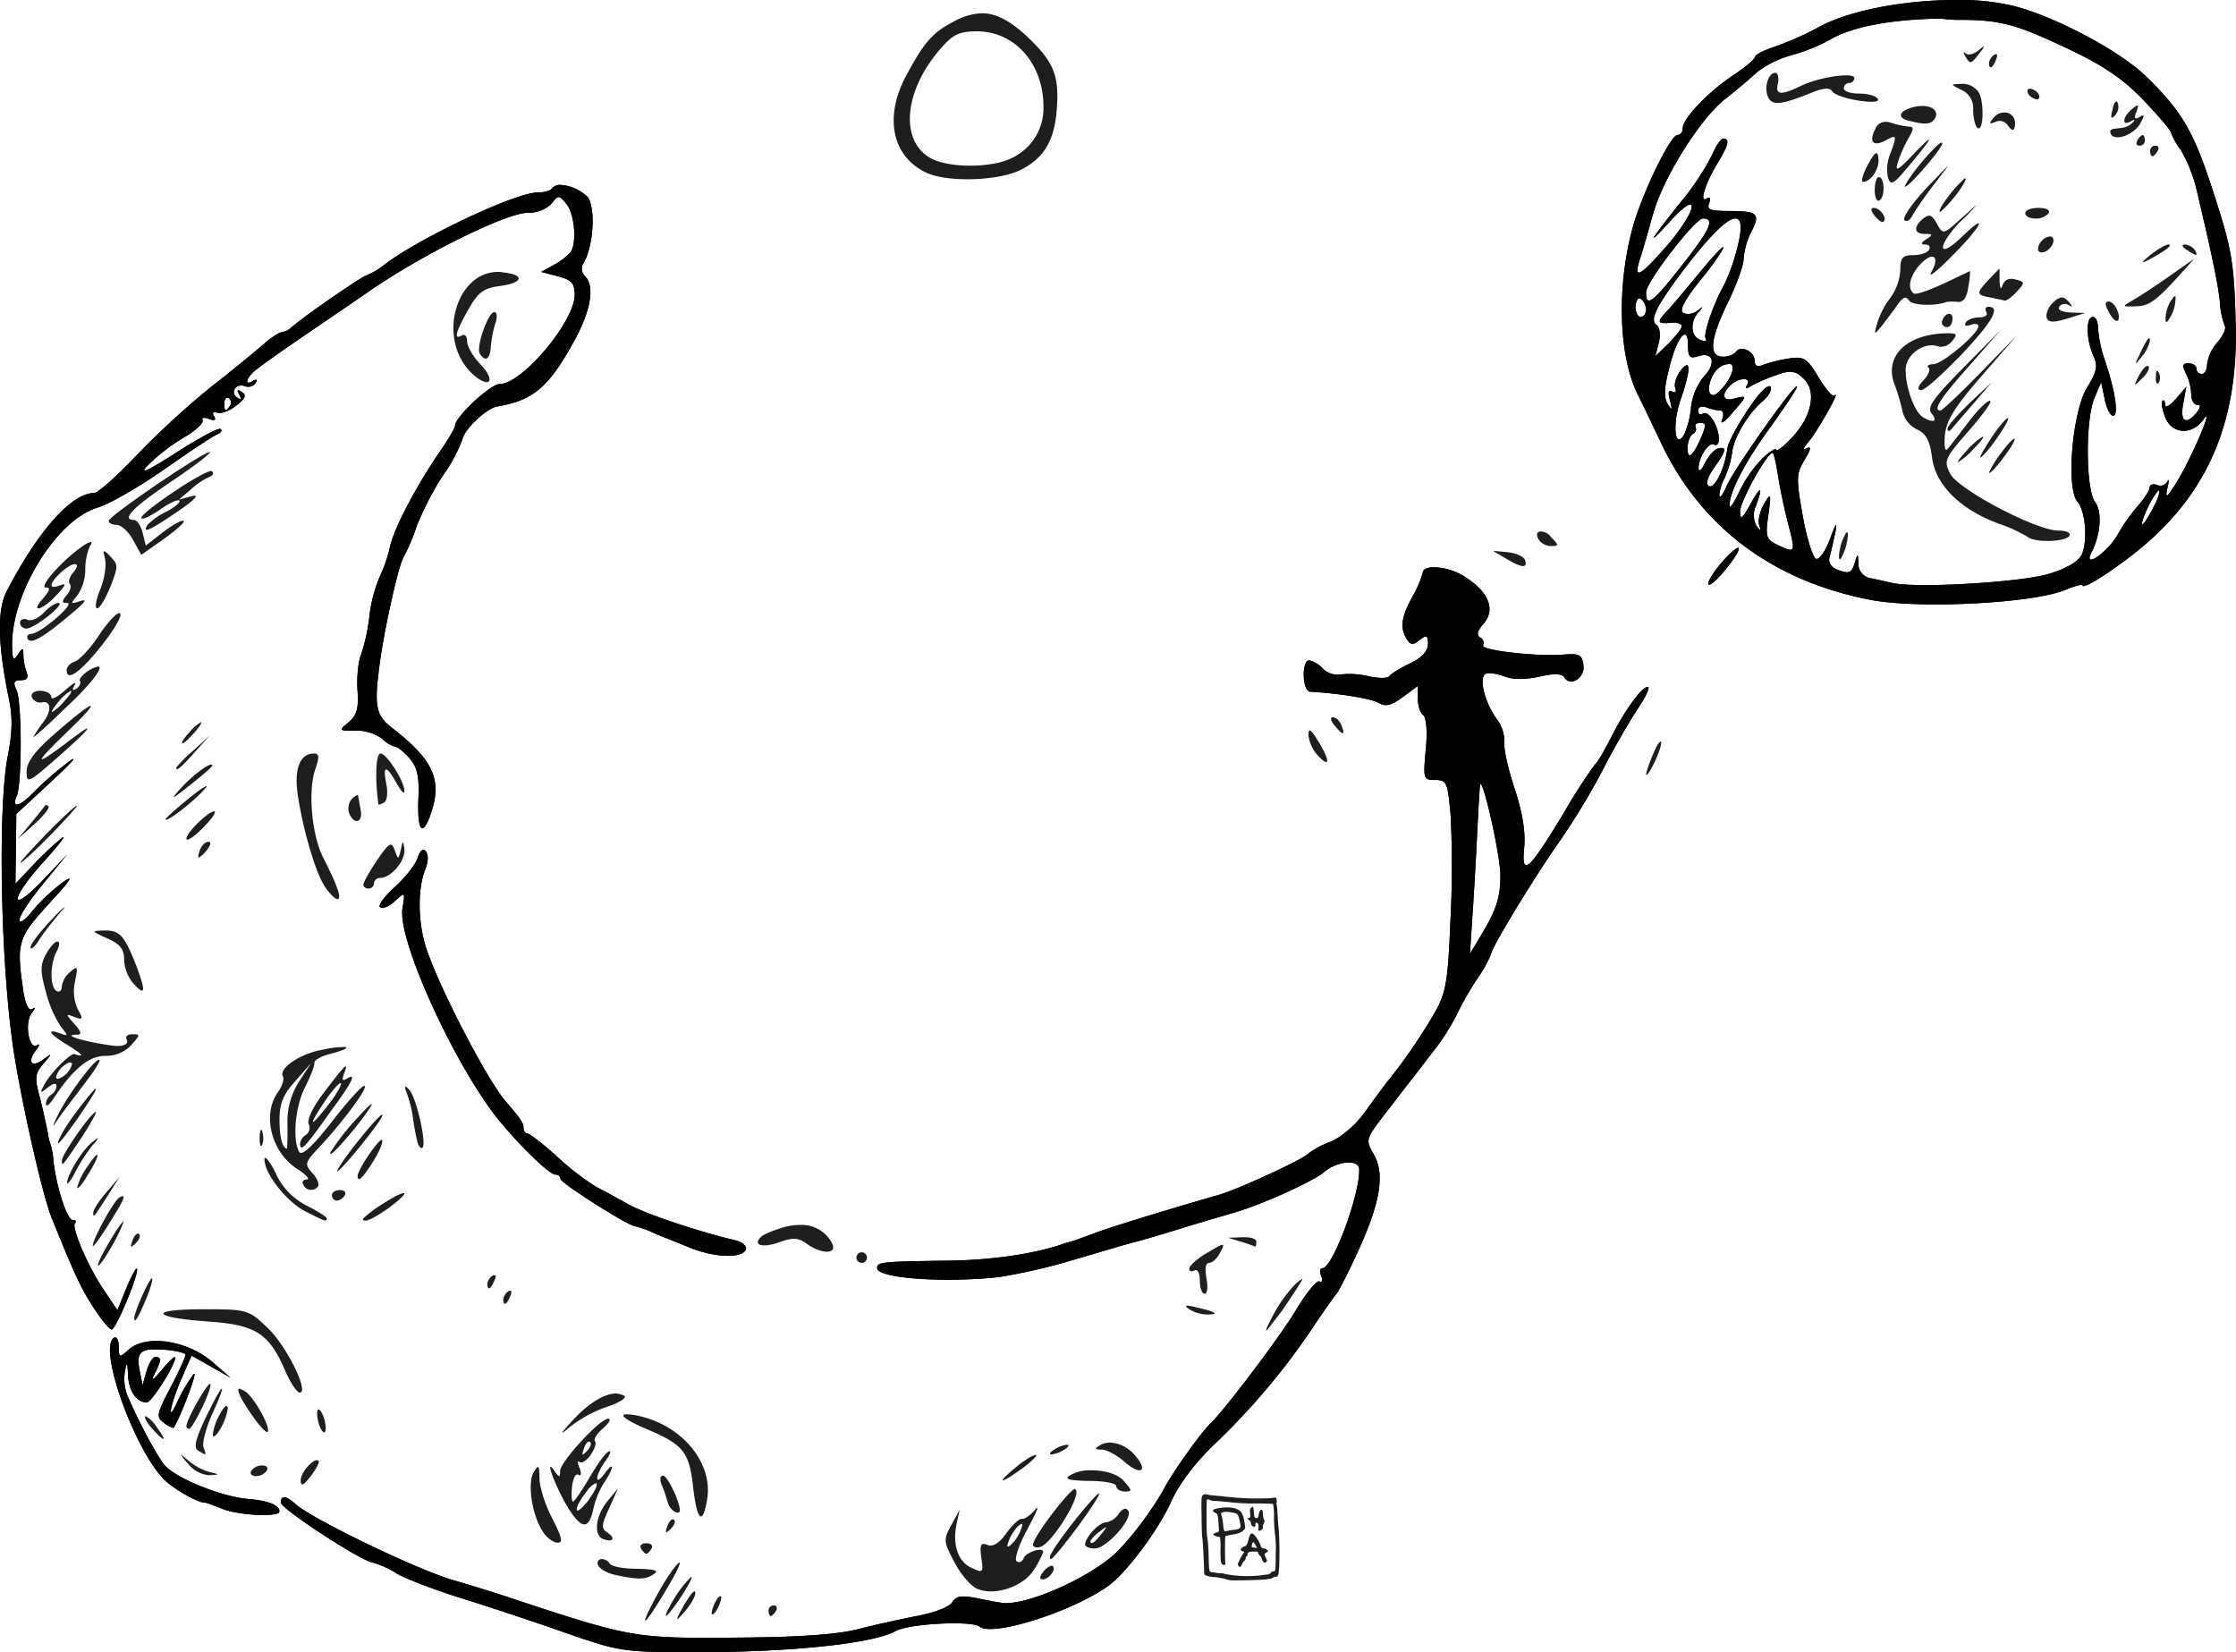 <svg xmlns="http://www.w3.org/2000/svg" viewBox="0 0 506.57 374.3">
    <defs>
        <style>.nodules{fill:#1e1e1e;}</style>
    </defs>
    <g id="moon">
        <path class="main-path-fill" d="M443.82,0c-11.6-.1-24.4,2.2-31.5,6A72,72,0,0,1,402,10.6c-2.4.8-4.4,1.8-4.4,2.3s-2.3,2.4-5,4.2c-5.6,3.7-11.4,9.8-11.4,12a1.37,1.37,0,0,1-1.2,1.5c-1.5,0-7.6,12.4-9.9,20.2-3.9,13.6-3.5,29.8,1,38.7.8,1.6,3.1,6.4,5.1,10.6,9,19.2,25.3,31.5,47.6,35.8,11,2.1,36.8.8,44.2-2.3,2.1-.9,3.8-1.3,3.8-1,0,.9,4.6-1.8,10.4-6.2,17.4-13.1,25-29.9,24.3-53.3-.4-14.3-.9-16.9-5.6-31.2-4-12.2-6.8-16.9-14.6-24.5-6.4-6.3-23-14.8-31.7-16.4a51.54,51.54,0,0,0-10.8-1Zm.5,4.5h0c9.3,0,13.1,1.3,24.5,6.7,7.8,3.7,12.2,6.7,16.8,11.5,3.4,3.6,6.2,6.8,6.2,7.3a15.17,15.17,0,0,0,2.2,3.9,33.6,33.6,0,0,1,3.6,9c3.5,14.8,4.9,21.5,5.3,25.5a17.34,17.34,0,0,0,1.1,5.4c.4.6-.4,2.3-1.7,3.8a9.39,9.39,0,0,0-2.3,4.9c0,1.2-.5,2.2-1.2,2.2a1.16,1.16,0,0,1-1.2-1.2c0-.6-.8-1.2-1.8-1.2-1.4,0-1.5.5-.6,2.3a11.68,11.68,0,0,1,1.2,4.7c0,1.3.6,2.4,1.3,2.4.9,0,.9.5-.1,1.8-2.4,2.9-3.8,2-3-2.1l.7-3.8-2.4,2.8c-1.3,1.5-2.4,2.1-2.4,1.3s-.3-1.2-.6-.9-.1,2,.6,3.7c1.5,3.9,6.1,4.2,8.7.5s-2.9,9.2-6.2,14.4c-2.2,3.5-2.5,3.6-2,1.2.4-1.6.4-2.3,0-1.5a1.87,1.87,0,0,1-2.3.8c-.9-.4-1.7-.1-1.7.5s-1.2,2.5-2.6,4.1a42.38,42.38,0,0,0-4.6,6.5c-2.2,4-8,8.1-6,4.2,2.1-4.2,2.5-9.2.8-11.5-2.1-2.9-2.2-18.7-.1-23.6l1.5-3.5.8,3.8c.4,2.1,1.3,3.8,1.9,3.8,1.3,0,.6-5.2-1.8-12.4a29.18,29.18,0,0,1-1.6-7.4c0-1.5-.5-2.6-1.2-2.6-1.6,0-1.5,5.1.1,8.7,1.1,2.4.9,3.6-1.4,7.3-3.3,5.4-4.8,22.7-2.2,25.8,1.8,2.2,2.4,8.4,1.1,11.8-.6,1.6-3.1,3.2-7.2,4.5-6,2-30,3.4-35.7,2.2-1.3-.3-3.5-.8-5-1.1a3.31,3.31,0,0,1-2.8-3.2c-.1-2.6-.1-2.6-.9-.1-.6,2.1-1.3,2.3-3.5,1.5-1.9-.7-2.5-1.7-2.1-3.1.3-1.1.9-3.7,1.3-5.6.4-2.4.1-2-1.2,1.5-1,2.8-2.5,4.9-3.2,4.6s-2.1-4.6-3-9.7c-1.5-8.5-1.5-9.5.4-12.7,1.5-2.5,1.6-3.2.4-2.6-.9.5-.7-.1.5-1.5,2-2.3,7.5-12.1,5.9-10.5-.4.4-2-1.4-3.6-4.1-2.6-4.3-3.3-4.8-6.6-4.3a30.86,30.86,0,0,0-5.8,1.4c-1.4.6-2.1.4-2.1-.9,0-2.1-3.2-3.6-4.2-2a4,4,0,0,1-3,1.1c-3.3,0-2.9-4,1.2-12.4,1.9-3.9,3.5-8.3,3.5-9.8a16.61,16.61,0,0,1,1.7-6c2.2-4.2,1.5-4.8-5-4.8-4.2,0-5.1-.3-4.5-1.8.4-1.1.2-1.5-.6-1-1.7,1.1-.3-3.5,2.6-8.2,2.4-4,2.7-5.4,1.2-5.4-.6,0-1.7,1.7-2.6,3.8A59.19,59.19,0,0,1,381,45.5c-7.3,9.1-8.4,11-2.7,4.7,7-7.7,6.4-2.8-.6,5.4-6.2,7.1-7.7,7.9-6.2,3.2.6-1.8,1.9-6.4,3-10.3,2.4-8.5,10.8-21.8,16.5-26.2,2.3-1.8,5.4-4.4,7-5.9a22.45,22.45,0,0,1,7.9-3.9,41.82,41.82,0,0,0,8.5-3.4c5-3,13.7-4.7,25.3-4.9a27,27,0,0,0,4.6.3ZM127.12,41.9h0a2.32,2.32,0,0,0-2,.7c-.3.6-1.8,1-3.3,1-4.9,0-26,9.9-34.4,16.1A18.25,18.25,0,0,1,83,62.4c-.7,0-13.8,9-16.9,11.7a4.49,4.49,0,0,1-2.4,1.2c-.5,0-2.3,1.2-3.9,2.6s-6.9,5.8-11.8,9.6a190.24,190.24,0,0,0-17,15.6c-4.5,4.7-8.8,8.6-9.7,8.6-5.1,0-12.8,8.7-19.8,22.3-2.2,4.2-2,12.1.5,24.2.9,4.3.8,7.7-.2,12.9-2.2,10.7-1.8,43.5.9,64.2,1.4,10.9,6.7,34.9,9,40.6,5.2,12.8,6.3,15.3,9.4,20.2h0c1.8,2.8,3.7,5.1,4.2,5.1,1,0,6.4-13.1,5.7-13.8-.2-.2-1.3,1.8-2.4,4.5l-2,4.9-2.9-4.3c-3.7-5.4-7.6-14.5-6.7-15.4.4-.4.1-.7-.5-.7-1.3,0-3.7-7.3-4.4-13.5a15.94,15.94,0,0,0-.6-3.5,13.78,13.78,0,0,1-.7-2.9c-.3-1.6-1.1-5.2-1.8-8-1.2-4.4-1.1-5.3.9-7.6s1.9-2.4.1-1c-2.7,2.1-4,.8-1.9-1.9.9-1.1,1-1.7.3-1.2-1.9,1.1-2.9-5.2-1.2-7.3.9-1.2.9-1.4.1-.9s-1.6-1.1-2.1-4.6c-1.5-10.6-1.1-11.6,6-19.4,4.9-5.3,5.7-6.6,3-4.7a41,41,0,0,0-6.8,6.4c-1.6,2.1-3,3-3,2.1s2.4-4.6,5.4-8.2l5.4-6.6-5.3,5.6c-7.9,8.3-7.8,4.6.1-4.1,3.7-4.1,5.4-6.4,3.8-5.1a73.69,73.69,0,0,0-6.6,6.3l-3.7,3.9.1-7.9.1-7.9,8.2-7.6c4.5-4.2,6.1-6,3.5-4.1a78.38,78.38,0,0,0-7.6,6.6c-3.3,3.5-5.3,4-4,1,1.2-2.8,1.2-21.5-.1-24.1-.8-1.6-.5-2.1,1-2.1s1.8-.6,1.3-1.9a12.17,12.17,0,0,1-.7-3.8c0-1.7-.2-1.7-1.2-.2s-1.2,1.4-1.3-.6c-1-11.9,9.6-29.7,19.3-32.6,2.7-.8,9.6-4.8,15.3-8.8s11-7.5,11.8-7.8,1.2-.8.8-1.2-4.9,2-10,5.3c-6.9,4.4-8.6,5.1-6.4,2.8a44.17,44.17,0,0,1,7.9-6.1c2.8-1.6,4.7-3.4,4.4-4s.3-.7,1.4-.3c1.4.5,1.7.3,1.2-.6s-.2-1.1.7-.8,2.8-.4,4.3-1.6c2.1-1.6,2.4-2.4,1.3-3.1s-1.2-.5-.6.6.5,1.3-.4.7c-1.8-1.1-.4-3.4,1.7-2.6a2.09,2.09,0,0,0,2.4-.7c.5-.8.3-1-.6-.5-1.8,1.1-1.7-.3.1-2,.8-.8,4.9-3.7,9.1-6.6s11.9-8.1,17.1-11.7c12.3-8.5,31.2-17.8,36-17.8a7.44,7.44,0,0,0,5.4-2.1c1.5-2,1.7-1.9,3.4.2,1.8,2.4,2.3,8.6.9,10.8a14.72,14.72,0,0,1-3.8,2.9l-2.9,1.6,3.8,1c3.1.8,3.8,1.6,3.8,4.2,0,6-11.9,20.2-17,20.2-2.1,0-10.1,7.5-10.1,9.4,0,.5-1.4,2.9-3.1,5.4-5.6,8.1-10.7,17.8-11.6,21.9a33.83,33.83,0,0,1-2.4,7,32.74,32.74,0,0,0-2.3,8.8,43.82,43.82,0,0,1-1.9,8.8c-.7,1.7-1,5.4-.8,8.2.3,4-.2,5.6-2,7.1-2.3,1.9-2.3,2,1.5,1.9a10.17,10.17,0,0,1,6,1.8,7.37,7.37,0,0,0,3.1,1.9c.5,0,2,1.2,3.2,2.6,1.7,2,2.2,4.1,2,8.8-.3,7.2.7,9.1,2.5,4.6,3.1-8.3,1.2-12.8-8.6-20.4-3.6-2.8-4-4.9-2.6-15,1.1-8,4.3-22.1,5.3-23.5a45.34,45.34,0,0,0,3-7.1,68.59,68.59,0,0,1,5.9-11.4,35.38,35.38,0,0,0,4.5-8.4c.6-2.4,5.5-6.9,7.8-7.3,8.2-1.4,11.7-4.3,17.5-14.9,3.8-6.9,4.7-12.4,2.4-14.7a2.28,2.28,0,0,1-.3-2.9c2.2-3.6,2.8-12.2,1-14.9a9.68,9.68,0,0,0-6.1-2.8Zm266.1,7.6c1.4.1,1.5,2.3.3,6.9a45.17,45.17,0,0,1-2.8,7.9c-2.5,4.4-4.9,11.4-4.3,12.4.4.6-.2.7-1.2.3-2.2-.8-2.4-4.1-.4-6.3,1.2-1.4,1.2-1.4-.3-.3a3.22,3.22,0,0,1-3.2.5c-.9-.6.3-2.9,3.8-7.3,2.9-3.5,5.2-6.9,5.3-7.5s-2.2,1.8-5,5.2-6.2,7.5-7.6,9c-2.6,2.8-2.5,3.1,1.1,2.8,1.1-.1,2.1.3,2.1.8s-1.4,2.3-3,3.9l-3,2.9.8-3.1c.4-1.7.2-3.4-.4-3.9-1.7-1-.5-3.7,4.6-10.7C386.72,54,391.22,49.4,393.22,49.5Zm-7.4,0c2.7,0,1.7,2.3-4.2,9.9-7.2,9.2-8.7,10.4-8.7,6.8C372.92,63.9,384,49.5,385.82,49.5Zm-14.5,18.1h.2c.1,0,.2,0,.2.1a3.29,3.29,0,0,1,1.2,2.4c0,.9-.5,1.7-1.2,1.7s-1.2-1.1-1.2-2.4c.1-1,.4-1.7.8-1.8Zm10.3,8.2c.5-.1.8.7.8,2.4,0,2.7.4,3.1,2.3,2.5,3.4-1.1,4.2,1.6,1.3,4.6a13.47,13.47,0,0,0-2.9,6.8,20,20,0,0,1-1.5,6.2c-2.2,3.9-2.8-2.1-.9-7.7,2.4-6.8,2.4-9.7,0-6.6-1,1.3-1.5,3-1.2,3.9s.1,1.2-.7.8-1,.1-.5,2c.6,2.3.5,2.4-.5.8-.9-1.4-.8-3.7.3-7.9,1.1-4.7,2.6-7.7,3.5-7.8Zm10.1,6.6c1.2.1,1.1,1.7-.4,4.1-1.1,1.6-2.5,3-3.2,3-1.9,0-.7-4.9,1.5-6.3a3.44,3.44,0,0,1,1.8-.7c.2-.1.2-.1.3-.1Zm14.2,1.9c1,0,1.7.5,2.8,1.6,2.9,2.9,1.7,8.6-2.9,13.4-1.9,2-3.4,3.1-3.4,2.6s-1.4.3-3.1,1.9a29.27,29.27,0,0,0-5.3,7.6c-1.2,2.6-2.2,4-2.2,3.2-.1-3,3.6-10.1,9.4-18,3.2-4.5,5.9-8.5,5.9-9,0-1.5-14.2,18.5-15.9,22.4-.9,2.1-1.6,3-1.7,2.2a10.05,10.05,0,0,1,1.2-3.9,22.07,22.07,0,0,0,1.7-5.8c.4-3.5,3.7-8.9,7-11.7,2-1.6,2.5-4.2.7-3-2.1,1.3-8.5,11.3-8.8,13.9-.6,4.5-2.9,9.2-4.2,8.4-.7-.5-.3-2,1.2-4.1,2.8-3.9,3-4.9.9-4.4-.8.2-2.1,1.6-2.9,3.2s-1.4,2.2-1.5,1.4c-.1-2.5,2.3-6.2,3.5-5.5.6.4,1.1-.2,1.1-1.2,0-2.9-2.3-6.6-3.6-5.8-.6.4-1.1.1-1.1-.7s.8-1.1,1.9-.7a10.37,10.37,0,0,0,3.1.7c.7,0,.9.9.4,2.1s.6.5,2.2-1.4c3.6-4.1,3.6-4.2.6-3.4-2.6.7-3.1-.8-.9-3,1.8-1.8,4.9-1.9,3.8-.1-.6.9-.3,1,.8.3a35,35,0,0,1,5.8-2.5,10,10,0,0,1,3.1-.8C405.62,84.3,405.72,84.3,405.92,84.3ZM51.42,90.1a.6.6,0,0,1,.4.1,1.23,1.23,0,0,1,.3,1.7c-1,1.5-1.3,1.4-1.3-.6C50.82,90.6,51.12,90.2,51.42,90.1Zm333.8,5.7c1.3,0,1.3.6.3,3-1.9,4.5-3.2,5.6-3.2,2.8,0-1.4.5-2.9,1.2-3.3a1.18,1.18,0,0,0,.6-1.6C383.92,96.2,384.32,95.8,385.22,95.8Zm16.4,6.8h0c.3.3.8,2.6,1.2,5.2s1.4,7.5,2.3,10.9c1.7,6.6,1.7,6.7-2.5,4.7-2.5-1.2-2.7-1.9-2-6.7.7-5,.6-5.2-1-2.5-.9,1.6-1.4,3.7-1.1,4.7.5,1.5.4,1.5-.6.2a5,5,0,0,1-.1-4.5c1.7-4.6,1.1-4.7-1.3-.3-1.8,3.2-2.3,3.6-2.3,1.7-.1-2.3,6.2-13.6,7.4-13.4Zm87.5,8.5h0c.3.3-.3,2.1-1.4,4.1-2.6,5-3.4,4.6-1-.5,1-2,2.1-3.6,2.4-3.6Zm-95.4,13c-.4.1-1.5.9-3.2,2.8-1.9,2.1-3.5,4.5-3.5,5.3s1.6-.4,3.5-2.7C393.42,126.1,394.42,124,393.72,124.1Zm-69.2,4.4h0c-1.3.1-2.2.5-2.2,1.3a23.41,23.41,0,0,1-2.3,5.3c-2.6,4.8-2.9,7.1-1.3,9.7.9,1.4,1.4,1.4,2.9.2s1.9-1.2,1.9.9c0,1.6-1.4,3.1-4.1,4.4-2.3,1.1-4.4,2.4-4.7,2.9s-2.4.5-4.7,0a18,18,0,0,0-6.3-.4,4.78,4.78,0,0,1-4-1.3,6.31,6.31,0,0,0-3.1-1.9c-1.8,0-1.6,7,.2,7.1,6.6.4,13.6,1.5,15.4,2.5s3,.6,5.6-1.3l3.4-2.5v2.9c0,1.6.5,3.2,1.2,3.7s1,3.5.6,7.7c-.6,6.7-.6,7,2.1,7s2.8.6,3.5,7.6a231,231,0,0,1,0,23.8c-.6,14.5-1,16.8-3.7,21.5a123.1,123.1,0,0,1-10.5,15.3c-.8,1-3.1,4.1-5.1,6.9-2.1,3-5.5,5.9-8,6.9a20.79,20.79,0,0,0-4.9,2.6c-.9,1.2-15.4,7.9-20,9.3-13.5,3.9-25.8,7.7-28.8,8.9l-4.1,1.5c-.3.1-1.4.4-2.4.7-6.4,2.3-16.3,3.8-26.5,3.9-15.1.2-15.9.3-15.9,1.7,0,2.3,15.3,3.4,27.7,2a133.56,133.56,0,0,0,16.5-3.8c5.8-1.7,12.1-3.6,14.1-4.1s7-2,11.2-3.3,9.8-2.9,12.4-3.7c5.9-1.8,17.1-6.9,19.4-8.9,2.9-2.5,7.8-2.9,7.9-.7.3,5.5-6,22.5-8.3,22.5-.6,0-.7.8-.3,1.8s.2,1.5-.4,1.2-2.9,2.5-5.2,6.3c-3.2,5.5-16.3,22.9-19.6,26-2,1.9-8.2,10.6-10.1,14.1-3,5.6-8.7,13-12.1,15.9-6.8,5.7-20.1,11.3-25,10.5-.9-.1-3.5-.6-5.9-1.1-3.3-.6-4.5-.4-5.3,1-.6,1-3.9,2.3-7.5,3s-9.6,2-13.5,3c-4.9,1.3-13.5,1.9-28.3,2-22.6.2-23.6,0-50.5-8.9-2.6-.9-8.7-2.8-13.5-4.2-8.6-2.6-31.7-13.8-35.4-17.1-2.2-2-3.4-2.1-3.4-.4,0,1.4,18.1,13.2,20.8,13.6a19.74,19.74,0,0,1,5.5,2.5c2.1,1.2,8.6,3.7,14.4,5.5s16.4,5.3,23.5,7.8c12.6,4.4,13.3,4.5,30,4.5,21,0,39.9-1.9,45.1-4.8,3.1-1.7,17.3-2.4,19-1,2.9,2.4,21.4-3.5,29.4-9.4,4.1-3.1,11.2-12.6,14.1-19.1,1.7-3.8,5.5-8.8,9.7-12.8a157.37,157.37,0,0,0,22.2-26.3c2.6-3.9,5-7.3,5.4-7.7s2.6-4.6,4.8-9.4c5.2-11.3,6.3-17.8,3.7-22.3-1.9-3.3-1.9-3.4,2.9-9.6,2.7-3.5,5.3-6.9,5.8-7.5s2.6-3.4,4.7-6.1a52.13,52.13,0,0,0,5.3-8.2,70.44,70.44,0,0,1,4.7-8.3,28.69,28.69,0,0,0,3.2-5.7c0-1.3,9.8-17.4,15.3-25.2a157.11,157.11,0,0,0,10-16.5c2.5-4.9,6.1-11.1,7.9-13.8s2.9-5,2.3-5c-1.4,0-5.3,5.4-8.5,11.8-1.5,2.9-3,5.5-3.5,5.8a124.08,124.08,0,0,0-7,10.9c-8.1,13.4-9.7,14.7-9,7.8.3-3.5-.4-7.9-2.2-13.3-1.5-4.5-2.5-9.1-2.3-10.4a8.47,8.47,0,0,0-1.8-5.4c-2.7-3.8-4-9.2-2.5-10.1.6-.4,2.5-.1,4.2.5,2,.8,4.8.8,8,.1,3.4-.8,5.2-.7,5.7.2,1.4,2.2,4.8,0,4.3-2.9-.3-2.3-1-2.6-4.5-2.3-6,.5-19-1-18.2-2.1a1.42,1.42,0,0,0-.7-1.8c-.9-.5-.6-1.5.7-3,2.8-3.1,1.4-7-3.5-10.3a13.78,13.78,0,0,0-8-2.6Zm10.9,49.1c.9.2,4.5,16.4,4.5,20.8s-.8,7.3-3.4,11.8l-3.5,5.9.5-7.7c.3-4.2.8-12.7,1.1-18.8s.6-11.4.7-11.8C335.32,177.6,335.42,177.6,335.42,177.6ZM96,192.5c-.5,0-1,.6-1.4,1.9-.5,1.5-2.8,4.4-5.1,6.5s-3.9,4.1-3.4,4.6,2-.1,3.3-1.3c2.4-2.2,2.4-2.2,1.8,1.5-1.3,7.1,12,36.1,22,48.3,4.8,5.8,11.3,12.1,12.6,12.1a1.13,1.13,0,0,1,1.2,1c0,.9,15.4,10.7,16.9,10.7a21.15,21.15,0,0,1,3.9,1.4c1.8.8,5.7,2.3,8.6,3.5h0c5.8,2.3,11.9,2.4,12.6.3.2-.7-.8-1.6-2.3-2-8.3-1.9-20.7-6.1-24.4-8.2-2.3-1.3-5.6-3.1-7.2-3.9a58.68,58.68,0,0,1-8.8-6.8c-3.2-2.9-6.3-5.3-6.8-5.3s-.9-.6-.9-1.3c0-1.1-.5-1.9-4.2-6.2-4-4.7-14.4-24.6-17.6-33.8-2.1-5.8-2.3-13.8-.5-18.4.8-2,.8-3.6.1-4.3a.54.54,0,0,0-.4-.3ZM26,303c-.1,0-.1,0-.2.1-3.7,2.3,4.9,25.9,11.6,32.3,2.4,2.2,7.7,5.2,9.1,5a37,37,0,0,1,3.8,1.4h0c3.7,1.5,13,2,13,.6s-2.4-2.4-6.9-2.8c-6.4-.5-17-4.9-19.3-7.9-1.8-2.4-5.6-9.4-8.3-15.7a10.5,10.5,0,0,1-.5-5.3c.4-2.3.6-2.2.7.9.2,3.6,2,6.2,4.3,6.1,1.1-.1,6.5-8.6,6.4-10.2,0-.4-1.4.8-3,2.8-2,2.4-2.6,2.7-1.7,1,1.6-3.1,1.6-3.9.2-3.9-.6,0-1.5,1.5-2,3.2l-.9,3.2-.7-3.5c-.5-2.6-.2-3.7,1.1-4.3,1.6-.7,8.2-.1,9.3.8.2.2-1.2,3.4-3.2,7.2-3.3,6.3-3.5,7-1.7,8.3a5.77,5.77,0,0,0,2.2,1.2c1.5-2.1,5.9-13.8,4.5-12.1a35.35,35.35,0,0,0-3.5,5.9c-2.5,5.6-1.9,1.4.7-4.7l2.4-5.5,4.4,2.5,4.4,2.5-3.9-3.4c-5.8-5.1-15.3-6.5-19.2-2.9-2,1.8-2.2,1.8-2.2-.7,0-1.4-.4-2.2-.9-2.1Z"/>
        <path class="main-path" d="M443.82,0c-11.6-.1-24.4,2.2-31.5,6A72,72,0,0,1,402,10.6c-2.4.8-4.4,1.8-4.4,2.3s-2.3,2.4-5,4.2c-5.6,3.7-11.4,9.8-11.4,12a1.37,1.37,0,0,1-1.2,1.5c-1.5,0-7.6,12.4-9.9,20.2-3.9,13.6-3.5,29.8,1,38.7.8,1.6,3.1,6.4,5.1,10.6,9,19.2,25.3,31.5,47.6,35.8,11,2.1,36.8.8,44.2-2.3,2.1-.9,3.8-1.3,3.8-1,0,.9,4.6-1.8,10.4-6.2,17.4-13.1,25-29.9,24.3-53.3-.4-14.3-.9-16.9-5.6-31.2-4-12.2-6.8-16.9-14.6-24.5-6.4-6.3-23-14.8-31.7-16.4a51.54,51.54,0,0,0-10.8-1Zm.5,4.5h0c9.3,0,13.1,1.3,24.5,6.7,7.8,3.7,12.2,6.7,16.8,11.5,3.4,3.6,6.2,6.8,6.2,7.3a15.17,15.17,0,0,0,2.2,3.9,33.6,33.6,0,0,1,3.6,9c3.5,14.8,4.9,21.5,5.3,25.5a17.34,17.34,0,0,0,1.1,5.4c.4.6-.4,2.3-1.7,3.8a9.39,9.39,0,0,0-2.3,4.9c0,1.2-.5,2.2-1.2,2.2a1.16,1.16,0,0,1-1.2-1.2c0-.6-.8-1.2-1.8-1.2-1.4,0-1.5.5-.6,2.3a11.68,11.68,0,0,1,1.2,4.7c0,1.3.6,2.4,1.3,2.4.9,0,.9.5-.1,1.8-2.4,2.9-3.8,2-3-2.1l.7-3.8-2.4,2.8c-1.3,1.5-2.4,2.1-2.4,1.3s-.3-1.2-.6-.9-.1,2,.6,3.7c1.5,3.9,6.1,4.2,8.7.5s-2.9,9.2-6.2,14.4c-2.2,3.5-2.5,3.6-2,1.2.4-1.6.4-2.3,0-1.5a1.87,1.87,0,0,1-2.3.8c-.9-.4-1.7-.1-1.7.5s-1.2,2.5-2.6,4.1a42.38,42.38,0,0,0-4.6,6.5c-2.2,4-8,8.1-6,4.2,2.1-4.2,2.5-9.2.8-11.5-2.1-2.9-2.2-18.7-.1-23.6l1.5-3.5.8,3.8c.4,2.1,1.3,3.8,1.9,3.8,1.3,0,.6-5.2-1.8-12.4a29.18,29.18,0,0,1-1.6-7.4c0-1.5-.5-2.6-1.2-2.6-1.6,0-1.5,5.1.1,8.7,1.1,2.4.9,3.6-1.4,7.3-3.3,5.4-4.8,22.7-2.2,25.8,1.8,2.2,2.4,8.4,1.1,11.8-.6,1.6-3.1,3.2-7.2,4.5-6,2-30,3.4-35.7,2.2-1.3-.3-3.5-.8-5-1.1a3.31,3.31,0,0,1-2.8-3.2c-.1-2.6-.1-2.6-.9-.1-.6,2.1-1.3,2.3-3.5,1.5-1.9-.7-2.5-1.7-2.1-3.1.3-1.1.9-3.7,1.3-5.6.4-2.4.1-2-1.2,1.5-1,2.8-2.5,4.9-3.2,4.6s-2.1-4.6-3-9.7c-1.5-8.5-1.5-9.5.4-12.7,1.5-2.5,1.6-3.2.4-2.6-.9.5-.7-.1.5-1.5,2-2.3,7.5-12.1,5.9-10.5-.4.4-2-1.4-3.6-4.1-2.6-4.3-3.3-4.8-6.6-4.3a30.86,30.86,0,0,0-5.8,1.4c-1.4.6-2.1.4-2.1-.9,0-2.1-3.2-3.6-4.2-2a4,4,0,0,1-3,1.1c-3.3,0-2.9-4,1.2-12.4,1.9-3.9,3.5-8.3,3.5-9.8a16.61,16.61,0,0,1,1.7-6c2.2-4.2,1.5-4.8-5-4.8-4.2,0-5.1-.3-4.5-1.8.4-1.1.2-1.5-.6-1-1.7,1.1-.3-3.5,2.6-8.2,2.4-4,2.7-5.4,1.2-5.4-.6,0-1.7,1.7-2.6,3.8A59.19,59.19,0,0,1,381,45.5c-7.3,9.1-8.4,11-2.7,4.7,7-7.7,6.4-2.8-.6,5.4-6.2,7.1-7.7,7.9-6.2,3.2.6-1.8,1.9-6.4,3-10.3,2.4-8.5,10.8-21.8,16.5-26.2,2.3-1.8,5.4-4.4,7-5.9a22.45,22.45,0,0,1,7.9-3.9,41.82,41.82,0,0,0,8.5-3.4c5-3,13.7-4.7,25.3-4.9a27,27,0,0,0,4.6.3ZM127.12,41.9h0a2.32,2.32,0,0,0-2,.7c-.3.6-1.8,1-3.3,1-4.9,0-26,9.9-34.4,16.1A18.25,18.25,0,0,1,83,62.4c-.7,0-13.8,9-16.9,11.7a4.49,4.49,0,0,1-2.4,1.2c-.5,0-2.3,1.2-3.9,2.6s-6.9,5.8-11.8,9.6a190.24,190.24,0,0,0-17,15.6c-4.5,4.7-8.8,8.6-9.7,8.6-5.1,0-12.8,8.7-19.8,22.3-2.2,4.2-2,12.1.5,24.2.9,4.3.8,7.7-.2,12.9-2.2,10.7-1.8,43.5.9,64.2,1.4,10.9,6.7,34.9,9,40.6,5.2,12.8,6.3,15.3,9.4,20.2h0c1.8,2.8,3.7,5.1,4.2,5.1,1,0,6.4-13.1,5.7-13.8-.2-.2-1.3,1.8-2.4,4.5l-2,4.9-2.9-4.3c-3.7-5.4-7.6-14.5-6.7-15.4.4-.4.1-.7-.5-.7-1.3,0-3.7-7.3-4.4-13.5a15.94,15.94,0,0,0-.6-3.5,13.78,13.78,0,0,1-.7-2.9c-.3-1.6-1.1-5.2-1.8-8-1.2-4.4-1.1-5.3.9-7.6s1.9-2.4.1-1c-2.7,2.1-4,.8-1.9-1.9.9-1.1,1-1.7.3-1.2-1.9,1.1-2.9-5.2-1.2-7.3.9-1.2.9-1.4.1-.9s-1.6-1.1-2.1-4.6c-1.5-10.6-1.1-11.6,6-19.4,4.9-5.3,5.7-6.6,3-4.7a41,41,0,0,0-6.8,6.4c-1.6,2.1-3,3-3,2.1s2.4-4.6,5.4-8.2l5.4-6.6-5.3,5.6c-7.9,8.3-7.8,4.6.1-4.1,3.7-4.1,5.4-6.4,3.8-5.1a73.69,73.69,0,0,0-6.6,6.3l-3.7,3.9.1-7.9.1-7.9,8.2-7.6c4.5-4.2,6.1-6,3.5-4.1a78.38,78.38,0,0,0-7.6,6.6c-3.3,3.5-5.3,4-4,1,1.2-2.8,1.2-21.5-.1-24.1-.8-1.6-.5-2.1,1-2.1s1.8-.6,1.3-1.9a12.17,12.17,0,0,1-.7-3.8c0-1.7-.2-1.7-1.2-.2s-1.2,1.4-1.3-.6c-1-11.9,9.6-29.7,19.3-32.6,2.7-.8,9.6-4.8,15.3-8.8s11-7.5,11.8-7.8,1.2-.8.8-1.2-4.9,2-10,5.3c-6.9,4.4-8.6,5.1-6.4,2.8a44.17,44.17,0,0,1,7.9-6.1c2.8-1.6,4.7-3.4,4.4-4s.3-.7,1.4-.3c1.4.5,1.7.3,1.2-.6s-.2-1.1.7-.8,2.8-.4,4.3-1.6c2.1-1.6,2.4-2.4,1.3-3.1s-1.2-.5-.6.6.5,1.3-.4.7c-1.8-1.1-.4-3.4,1.7-2.6a2.09,2.09,0,0,0,2.4-.7c.5-.8.3-1-.6-.5-1.8,1.1-1.7-.3.1-2,.8-.8,4.9-3.7,9.1-6.6s11.9-8.1,17.1-11.7c12.3-8.5,31.2-17.8,36-17.8a7.44,7.44,0,0,0,5.4-2.1c1.5-2,1.7-1.9,3.4.2,1.8,2.4,2.3,8.6.9,10.8a14.72,14.72,0,0,1-3.8,2.9l-2.9,1.6,3.8,1c3.1.8,3.8,1.6,3.8,4.2,0,6-11.9,20.2-17,20.2-2.1,0-10.1,7.5-10.1,9.4,0,.5-1.4,2.9-3.1,5.4-5.6,8.1-10.7,17.8-11.6,21.9a33.83,33.83,0,0,1-2.4,7,32.74,32.74,0,0,0-2.3,8.8,43.82,43.82,0,0,1-1.9,8.8c-.7,1.7-1,5.4-.8,8.2.3,4-.2,5.6-2,7.1-2.3,1.9-2.3,2,1.5,1.9a10.17,10.17,0,0,1,6,1.8,7.37,7.37,0,0,0,3.1,1.9c.5,0,2,1.2,3.2,2.6,1.7,2,2.2,4.1,2,8.8-.3,7.2.7,9.1,2.5,4.6,3.1-8.3,1.2-12.8-8.6-20.4-3.6-2.8-4-4.9-2.6-15,1.1-8,4.3-22.1,5.3-23.5a45.34,45.34,0,0,0,3-7.1,68.59,68.59,0,0,1,5.9-11.4,35.38,35.38,0,0,0,4.5-8.4c.6-2.4,5.5-6.9,7.8-7.3,8.2-1.4,11.7-4.3,17.5-14.9,3.8-6.9,4.7-12.4,2.4-14.7a2.28,2.28,0,0,1-.3-2.9c2.2-3.6,2.8-12.2,1-14.9a9.68,9.68,0,0,0-6.1-2.8Zm266.1,7.6c1.4.1,1.5,2.3.3,6.9a45.17,45.17,0,0,1-2.8,7.9c-2.5,4.4-4.9,11.4-4.3,12.4.4.6-.2.7-1.2.3-2.2-.8-2.4-4.1-.4-6.3,1.2-1.4,1.2-1.4-.3-.3a3.22,3.22,0,0,1-3.2.5c-.9-.6.3-2.9,3.8-7.3,2.9-3.5,5.2-6.9,5.3-7.5s-2.2,1.8-5,5.2-6.2,7.5-7.6,9c-2.6,2.8-2.5,3.1,1.1,2.8,1.1-.1,2.1.3,2.1.8s-1.4,2.3-3,3.9l-3,2.9.8-3.1c.4-1.7.2-3.4-.4-3.9-1.7-1-.5-3.7,4.6-10.7C386.72,54,391.22,49.4,393.22,49.5Zm-7.4,0c2.7,0,1.7,2.3-4.2,9.9-7.2,9.2-8.7,10.4-8.7,6.8C372.92,63.9,384,49.5,385.82,49.5Zm-14.5,18.1h.2c.1,0,.2,0,.2.1a3.29,3.29,0,0,1,1.2,2.4c0,.9-.5,1.7-1.2,1.7s-1.2-1.1-1.2-2.4c.1-1,.4-1.7.8-1.8Zm10.3,8.2c.5-.1.8.7.8,2.4,0,2.7.4,3.1,2.3,2.5,3.4-1.1,4.2,1.6,1.3,4.6a13.47,13.47,0,0,0-2.9,6.8,20,20,0,0,1-1.5,6.2c-2.2,3.9-2.8-2.1-.9-7.7,2.4-6.8,2.4-9.7,0-6.6-1,1.3-1.5,3-1.2,3.9s.1,1.2-.7.8-1,.1-.5,2c.6,2.3.5,2.4-.5.8-.9-1.4-.8-3.7.3-7.9,1.1-4.7,2.6-7.7,3.5-7.8Zm10.1,6.6c1.2.1,1.1,1.7-.4,4.1-1.1,1.6-2.5,3-3.2,3-1.9,0-.7-4.9,1.5-6.3a3.44,3.44,0,0,1,1.8-.7c.2-.1.2-.1.3-.1Zm14.2,1.9c1,0,1.7.5,2.8,1.6,2.9,2.9,1.7,8.6-2.9,13.4-1.9,2-3.4,3.1-3.4,2.6s-1.4.3-3.1,1.9a29.27,29.27,0,0,0-5.3,7.6c-1.2,2.6-2.2,4-2.2,3.2-.1-3,3.6-10.1,9.4-18,3.2-4.5,5.9-8.5,5.9-9,0-1.5-14.2,18.5-15.9,22.4-.9,2.1-1.6,3-1.7,2.2a10.05,10.05,0,0,1,1.2-3.9,22.07,22.07,0,0,0,1.7-5.8c.4-3.5,3.7-8.9,7-11.7,2-1.6,2.5-4.2.7-3-2.1,1.3-8.5,11.3-8.8,13.9-.6,4.5-2.9,9.2-4.2,8.4-.7-.5-.3-2,1.2-4.1,2.8-3.9,3-4.9.9-4.4-.8.2-2.1,1.6-2.9,3.2s-1.4,2.2-1.5,1.4c-.1-2.5,2.3-6.2,3.5-5.5.6.4,1.1-.2,1.1-1.2,0-2.9-2.3-6.6-3.6-5.8-.6.4-1.1.1-1.1-.7s.8-1.1,1.9-.7a10.37,10.37,0,0,0,3.1.7c.7,0,.9.9.4,2.1s.6.5,2.2-1.4c3.6-4.1,3.6-4.2.6-3.4-2.6.7-3.1-.8-.9-3,1.8-1.8,4.9-1.9,3.8-.1-.6.9-.3,1,.8.3a35,35,0,0,1,5.8-2.5,10,10,0,0,1,3.1-.8C405.62,84.3,405.72,84.3,405.92,84.3ZM51.42,90.1a.6.6,0,0,1,.4.1,1.23,1.23,0,0,1,.3,1.7c-1,1.5-1.3,1.4-1.3-.6C50.82,90.6,51.12,90.2,51.42,90.1Zm333.8,5.7c1.3,0,1.3.6.3,3-1.9,4.5-3.2,5.6-3.2,2.8,0-1.4.5-2.9,1.2-3.3a1.18,1.18,0,0,0,.6-1.6C383.92,96.2,384.32,95.8,385.22,95.8Zm16.4,6.8h0c.3.3.8,2.6,1.2,5.2s1.4,7.5,2.3,10.9c1.7,6.6,1.7,6.7-2.5,4.7-2.5-1.2-2.7-1.9-2-6.7.7-5,.6-5.2-1-2.5-.9,1.6-1.4,3.7-1.1,4.7.5,1.5.4,1.5-.6.2a5,5,0,0,1-.1-4.5c1.7-4.6,1.1-4.7-1.3-.3-1.8,3.2-2.3,3.6-2.3,1.7-.1-2.3,6.2-13.6,7.4-13.4Zm87.5,8.5h0c.3.3-.3,2.1-1.4,4.1-2.6,5-3.4,4.6-1-.5,1-2,2.1-3.6,2.4-3.6Zm-95.4,13c-.4.1-1.5.9-3.2,2.8-1.9,2.1-3.5,4.5-3.5,5.3s1.6-.4,3.5-2.7C393.42,126.1,394.42,124,393.72,124.1Zm-69.2,4.4h0c-1.3.1-2.2.5-2.2,1.3a23.41,23.41,0,0,1-2.3,5.3c-2.6,4.8-2.9,7.1-1.3,9.7.9,1.4,1.4,1.4,2.9.2s1.9-1.2,1.9.9c0,1.6-1.4,3.1-4.1,4.4-2.3,1.1-4.4,2.4-4.7,2.9s-2.4.5-4.7,0a18,18,0,0,0-6.3-.4,4.78,4.78,0,0,1-4-1.3,6.31,6.31,0,0,0-3.1-1.9c-1.8,0-1.6,7,.2,7.1,6.6.4,13.6,1.5,15.4,2.5s3,.6,5.6-1.3l3.4-2.5v2.9c0,1.6.5,3.2,1.2,3.7s1,3.5.6,7.7c-.6,6.7-.6,7,2.1,7s2.8.6,3.5,7.6a231,231,0,0,1,0,23.8c-.6,14.5-1,16.8-3.7,21.5a123.1,123.1,0,0,1-10.5,15.3c-.8,1-3.1,4.1-5.1,6.9-2.1,3-5.5,5.9-8,6.9a20.79,20.79,0,0,0-4.9,2.6c-.9,1.2-15.4,7.9-20,9.3-13.5,3.9-25.8,7.7-28.8,8.9l-4.1,1.5c-.3.1-1.4.4-2.4.7-6.4,2.3-16.3,3.8-26.5,3.9-15.1.2-15.9.3-15.9,1.7,0,2.3,15.3,3.4,27.7,2a133.56,133.56,0,0,0,16.5-3.8c5.8-1.7,12.1-3.6,14.1-4.1s7-2,11.2-3.3,9.8-2.9,12.4-3.7c5.9-1.8,17.1-6.9,19.4-8.9,2.9-2.5,7.8-2.9,7.9-.7.3,5.5-6,22.5-8.3,22.5-.6,0-.7.8-.3,1.8s.2,1.5-.4,1.2-2.9,2.5-5.2,6.3c-3.2,5.5-16.3,22.9-19.6,26-2,1.9-8.2,10.6-10.1,14.1-3,5.6-8.7,13-12.1,15.9-6.8,5.7-20.1,11.3-25,10.5-.9-.1-3.5-.6-5.9-1.1-3.3-.6-4.5-.4-5.3,1-.6,1-3.9,2.3-7.5,3s-9.6,2-13.5,3c-4.9,1.3-13.5,1.9-28.3,2-22.6.2-23.6,0-50.5-8.9-2.6-.9-8.7-2.8-13.5-4.2-8.6-2.6-31.7-13.8-35.4-17.1-2.2-2-3.4-2.1-3.4-.4,0,1.4,18.1,13.2,20.8,13.6a19.74,19.74,0,0,1,5.5,2.5c2.1,1.2,8.6,3.7,14.4,5.5s16.4,5.3,23.5,7.8c12.6,4.4,13.3,4.5,30,4.5,21,0,39.9-1.9,45.1-4.8,3.1-1.7,17.3-2.4,19-1,2.9,2.4,21.4-3.5,29.4-9.4,4.1-3.1,11.2-12.6,14.1-19.1,1.7-3.8,5.5-8.8,9.7-12.8a157.37,157.37,0,0,0,22.2-26.3c2.6-3.9,5-7.3,5.4-7.7s2.6-4.6,4.8-9.4c5.2-11.3,6.3-17.8,3.7-22.3-1.9-3.3-1.9-3.4,2.9-9.6,2.7-3.5,5.3-6.9,5.8-7.5s2.6-3.4,4.7-6.1a52.13,52.13,0,0,0,5.3-8.2,70.44,70.44,0,0,1,4.7-8.3,28.69,28.69,0,0,0,3.2-5.7c0-1.3,9.8-17.4,15.3-25.2a157.11,157.11,0,0,0,10-16.5c2.5-4.9,6.1-11.1,7.9-13.8s2.9-5,2.3-5c-1.4,0-5.3,5.4-8.5,11.8-1.5,2.9-3,5.5-3.5,5.8a124.08,124.08,0,0,0-7,10.9c-8.1,13.4-9.7,14.7-9,7.8.3-3.5-.4-7.9-2.2-13.3-1.5-4.5-2.5-9.1-2.3-10.4a8.47,8.47,0,0,0-1.8-5.4c-2.7-3.8-4-9.2-2.5-10.1.6-.4,2.5-.1,4.2.5,2,.8,4.8.8,8,.1,3.4-.8,5.2-.7,5.7.2,1.4,2.2,4.8,0,4.3-2.9-.3-2.3-1-2.6-4.5-2.3-6,.5-19-1-18.2-2.1a1.42,1.42,0,0,0-.7-1.8c-.9-.5-.6-1.5.7-3,2.8-3.1,1.4-7-3.5-10.3a13.78,13.78,0,0,0-8-2.6Zm10.9,49.1c.9.2,4.5,16.4,4.5,20.8s-.8,7.3-3.4,11.8l-3.5,5.9.5-7.7c.3-4.2.8-12.7,1.1-18.8s.6-11.4.7-11.8C335.32,177.6,335.42,177.6,335.42,177.6ZM96,192.5c-.5,0-1,.6-1.4,1.9-.5,1.5-2.8,4.4-5.1,6.5s-3.9,4.1-3.4,4.6,2-.1,3.3-1.3c2.4-2.2,2.4-2.2,1.8,1.5-1.3,7.1,12,36.1,22,48.3,4.8,5.8,11.3,12.1,12.6,12.1a1.13,1.13,0,0,1,1.2,1c0,.9,15.4,10.7,16.9,10.7a21.15,21.15,0,0,1,3.9,1.4c1.8.8,5.7,2.3,8.6,3.5h0c5.8,2.3,11.9,2.4,12.6.3.2-.7-.8-1.6-2.3-2-8.3-1.9-20.7-6.1-24.4-8.2-2.3-1.3-5.6-3.1-7.2-3.9a58.68,58.68,0,0,1-8.8-6.8c-3.2-2.9-6.3-5.3-6.8-5.3s-.9-.6-.9-1.3c0-1.1-.5-1.9-4.2-6.2-4-4.7-14.4-24.6-17.6-33.8-2.1-5.8-2.3-13.8-.5-18.4.8-2,.8-3.6.1-4.3a.54.54,0,0,0-.4-.3ZM26,303c-.1,0-.1,0-.2.1-3.7,2.3,4.9,25.9,11.6,32.3,2.4,2.2,7.7,5.2,9.1,5a37,37,0,0,1,3.8,1.4h0c3.7,1.5,13,2,13,.6s-2.4-2.4-6.9-2.8c-6.4-.5-17-4.9-19.3-7.9-1.8-2.4-5.6-9.4-8.3-15.7a10.5,10.5,0,0,1-.5-5.3c.4-2.3.6-2.2.7.9.2,3.6,2,6.2,4.3,6.1,1.1-.1,6.5-8.6,6.4-10.2,0-.4-1.4.8-3,2.8-2,2.4-2.6,2.7-1.7,1,1.6-3.1,1.6-3.9.2-3.9-.6,0-1.5,1.5-2,3.2l-.9,3.2-.7-3.5c-.5-2.6-.2-3.7,1.1-4.3,1.6-.7,8.2-.1,9.3.8.2.2-1.2,3.4-3.2,7.2-3.3,6.3-3.5,7-1.7,8.3a5.77,5.77,0,0,0,2.2,1.2c1.5-2.1,5.9-13.8,4.5-12.1a35.35,35.35,0,0,0-3.5,5.9c-2.5,5.6-1.9,1.4.7-4.7l2.4-5.5,4.4,2.5,4.4,2.5-3.9-3.4c-5.8-5.1-15.3-6.5-19.2-2.9-2,1.8-2.2,1.8-2.2-.7,0-1.4-.4-2.2-.9-2.1Z"/>
        <g id="small_nodes">
            <path class="nodules" d="M232.82,8.4c-3.7-3.5-6.9-5.3-10.1-5.4a13.54,13.54,0,0,0-6.1,1.6c-5.2,2.6-7.1,4.7-11.2,12.3-5.2,9.5-3.4,18.5,4.4,22.2,4.8,2.3,16.6,1.9,21.6-.7,5.2-2.7,7.5-6.7,8-13.7C240,17.1,238.72,14,232.82,8.4ZM229,35.9c-3.4,1.7-10.6,2.2-15.6.9-9.6-2.3-9.7-15.1-.2-25.9,2.7-3.1,4.2-3.8,8.1-3.8,8.6,0,15.1,7.3,15.1,17.1A12.44,12.44,0,0,1,229,35.9Z"/><path class="nodules" d="M112.92,61.6c-9.4-.1-13.9,14.6-6.5,22.5,1.6,1.7,3.5,2.8,4.2,2.4s.1-2-1.8-4c-1.7-1.7-3-4.1-3-5.2s-.5-1.7-1.2-1.3c-1.9,1.1-1.4-.8,1.5-5.9,2.2-3.9,3.4-4.8,7.1-5.3,5.4-.7,5.8-2.6.6-3.1a2.77,2.77,0,0,0-.9-.1Z"/><path class="nodules" d="M112,70.7c-1.4,0-4.2,7.9-3.3,9.4,1.2,2,2.3,1.3,2.5-1.5a24.74,24.74,0,0,1,1-5.3C112.72,71.9,112.62,70.7,112,70.7Z"/><path class="nodules" d="M47.52,102.4c-1.6,0-22.9,14.5-22.9,15.6,0,.5.8.9,1.8.9s2.7,1.5,3.7,3.4l1.9,3.4,5.1-3.6c2.8-2,4.8-3.8,4.5-4.1s-2.4.8-4.6,2.5l-4,3.1-.7-2.9c-.4-1.6-1.3-2.9-1.9-2.9-3.1,0-.3-2.9,8.5-8.8C44.32,105.4,48.12,102.4,47.52,102.4Z"/><path class="nodules" d="M47.92,106.7c-.7-.1-4.4,1.9-8.5,4.7-4.4,2.9-7.7,5.6-7.4,6s2.3-.6,4.3-2,3.9-2.3,4.3-2-1,1.5-2.9,2.5a15,15,0,0,0-4.3,3c-1.3,2.1.5,1.3,6.8-3,4.1-2.8,5.1-4,3.2-3.5l-2.9.8,2.7-2.3a15.58,15.58,0,0,1,4.1-2.8c.8-.3,1.2-.8.8-1.2C48,106.7,48,106.7,47.92,106.7Z"/><path class="nodules" d="M20.52,122.8c-.8,0-4.4,2.6-7.7,6.1-2.2,2.3-3.3,4.2-2.5,4.2,1.2,0,1,.6-.5,2.4-3.2,3.5-.3,2.9,3-.7,2.1-2.2,2.3-2.8.8-2.2-2.8,1.1-2.5-.5.5-3.2,2.8-2.4,4.5-2,2.3.5-.7.9-1,1.9-.6,2.4s.1,1.6-.7,2.5c-1.2,1.5-1.2,1.8.1,1.8,2,0-6,6.9-8.1,7-.8,0-1.2.6-.8,1.2.8,1.2,3.7-.5,10.6-6.4,2.5-2.1,2.8-2.8,1.2-2.2-2.2.7-2.2.6-.6-1.3a10.5,10.5,0,0,0,1.8-5.8,13.82,13.82,0,0,1,1-5.3C20.82,123.1,20.82,122.8,20.52,122.8Z"/><path class="nodules" d="M23.62,124.9c-.3-.1-.1.5.2,1.8s-.1,4.4-1.1,6.8-1.3,4.3-.7,4.3,1.9-2.2,3-4.9c1.8-4.6,1.8-5,0-6.8-.7-.8-1.2-1.2-1.4-1.2Z"/><path class="nodules" d="M13.22,136.6c-.7,0-2.2,1-3.3,2.2s-2.8,2-3.7,1.6-1.7,0-1.7.7A1.44,1.44,0,0,0,6,142.4C7.82,142.4,15,136.7,13.22,136.6Z"/><path class="nodules" d="M27,138.9c-.7,0-2.8,2.3-4.7,5.2s-4.4,5.5-5.4,5.8-1.8,1.2-1.8,1.9c0,2.1,1.8,1.3,4.9-2C24.52,144.9,28.42,138.9,27,138.9Z"/><path class="nodules" d="M22.32,151h0a6.14,6.14,0,0,0-2.5,1.1c-1.2.8-2,1.8-1.7,2.2s-.1,1.2-.8,1.7c-.9.6-1.1.3-.4-.8.5-.9-.4-.4-2.2,1.2s-3.1,2.2-3.1,1.5-1.1-1.4-2.5-1.4-2.2.6-1.9,1.5a2.09,2.09,0,0,0,2.4,1.1c2-.4,2.1,2.1.1,4.6-.7.9-1.6,2.3-2.1,3.1s2.8-2.1,7.3-6.5C20.72,154.9,23.42,151.2,22.32,151Zm-7.8,7.9a10.54,10.54,0,0,1-2.7,2.4c-.3,0,.4-1.1,1.5-2.4a10.54,10.54,0,0,1,2.7-2.4C16.42,156.6,15.72,157.6,14.52,158.9Z"/><path class="nodules" d="M20.52,159.9c-.5,0-3.7,2.4-9.1,7.2-3.7,3.3-5.4,5.7-5.4,7.7,0,2.8.4,2.6,6.9-3.1,7.2-6.3,9.3-8.8,3.7-4.6q-13.5,10.35-1.5-1.2C19.32,161.9,21,159.9,20.52,159.9Z"/><path class="nodules" d="M45.52,163.6a10.54,10.54,0,0,0-2.7,2.4c-1.2,1.3-1.9,2.4-1.5,2.4s1.5-1.1,2.7-2.4S45.82,163.6,45.52,163.6Z"/><path class="nodules" d="M47.52,166.6l-3.8,3.5a29.32,29.32,0,0,0-3.8,3.8c0,.9,1,.1,4.2-3.5Z"/><path class="nodules" d="M47.92,173.2c-.9-.1-4.5,2.7-6.9,5.3-2.6,2.9-2.3,2.8,2.1-.7,2.8-2.2,5-4.1,5-4.4A.22.22,0,0,0,47.92,173.2Z"/><path class="nodules" d="M46.82,178.1c-.2-.1-1.6.8-3.7,2.5-3.1,2.5-5.6,4.7-5.6,5,0,.9,6.4-4,8.8-6.8C46.72,178.4,46.92,178.1,46.82,178.1Z"/><path class="nodules" d="M48.52,183.8h0c-1.3,0-6.3,4.8-6.3,6.2,0,.7,1.6-.3,3.5-2.2s3.3-3.6,2.9-4Z"/><path class="nodules" d="M47.22,190.7c-.7,0-1.5.8-1.9,1.8s-.5,1.8-.3,1.8a6.6,6.6,0,0,0,1.9-1.8C47.72,191.5,47.92,190.7,47.22,190.7Z"/><path class="nodules" d="M10.52,182.4h0c-.2,0-.3,0-.4.2s-1.6,2.1-3.2,4L4,190.1l3.8-3.4c2.1-1.9,3.5-3.7,3.2-4s-.3-.3-.5-.3Z"/><path class="nodules" d="M17.42,182.5c-.3,0-3.5,2.9-7,6.5s-6.1,6.5-5.8,6.5,3.5-2.9,7-6.5S17.72,182.5,17.42,182.5Z"/><path class="nodules" d="M14.72,205.4a21.46,21.46,0,0,0-2.8,2.7c-2.8,2.9-5,5.8-5,6.5s.9,0,1.9-1.6,3.3-4.5,5-6.5A5,5,0,0,0,14.72,205.4Z"/><path class="nodules" d="M24.22,210.8h-.6c-3,.1-3,.1.7,1.8,2.9,1.3,3.8,2.4,3.8,4.8a9.1,9.1,0,0,0,2,5.3c2.8,3.1,3,2.1.8-3.8-2.6-6.6-3.6-8-6.7-8.1Z"/><path class="nodules" d="M30,234.3c-1.1,0-1.7.5-1.3,1.2.6,1-.8,1.7-3.1,1.4-6.6-.9-11.9-2.5-8.1-2.5,1.1,0,.9-.7-.6-2.4-2.1-2.3-2.1-2.4,0-1.6,1.9.7,2,.5.7-1.8a10,10,0,0,1-.6-6.3c.7-3.4.6-3.6-1.1-2.1a5.19,5.19,0,0,0-1.9,3.3c0,.9-.5,1.4-1.2,1-1.5-.9-1.5-6,0-8.9.7-1.3.8-2.3.2-2.3h0c-.6,0-1.7,1.3-2.6,2.9-1.3,2.4-1.3,3.9,0,8.5a26,26,0,0,0,3.4,7.9c1.7,2.1,1.7,2.2-.2,1.5-3.3-1.2-2.4.2,1.8,2.7,2.1,1.3,3.4,2.3,2.9,2.3a2.27,2.27,0,0,1-1.3-.3c-.8-.5-5.5,4.2-6.9,6.8-1.1,2.1-1.1,2.2.7.8,1.2-1,2-1.1,2-.4a2.54,2.54,0,0,1-1.2,2,2.84,2.84,0,0,0-1.2,2.1h0c0,.8.9.1,1.9-1.5,4.4-6.6,7.9-9.4,11.6-9.4a7.75,7.75,0,0,0,5.8-2.4C31.82,234.4,31.82,234.3,30,234.3Zm-15.5,9.4c-1,.8-1.8.9-1.8.3a4.7,4.7,0,0,1,1.8-2.6c.6-.5,1.2-.8,1.5-.7s.3.2.3.4A4.7,4.7,0,0,1,14.52,243.7Z"/><path class="nodules" d="M22.42,240.1c-1.2,0-7.5,8.6-9.5,12.9h0c-1.2,2.5-1.1,2.6.1.7.8-1.2,3.5-4.8,5.9-7.9s4.1-5.7,3.5-5.7Z"/><path class="nodules" d="M21.72,246.6c-.5.1-5.3,6.2-7.1,9.2-1.1,1.8-1.7,3.2-1.4,3.2.5,0,6.4-8.3,8.3-11.7A2.26,2.26,0,0,0,21.72,246.6Z"/><path class="nodules" d="M21.72,251.9c-1,0-7.7,9.6-7.7,11s-.1,1.6,4.6-5.4C20.62,254.4,22,251.9,21.72,251.9Z"/><path class="nodules" d="M22.22,257.8c0-.1-.5.3-1.5,1.1-2.1,1.7-5.6,7.4-5.5,9.1h0c0,.5.9-.6,1.9-2.6a40.13,40.13,0,0,1,3.8-5.9,7.35,7.35,0,0,0,1.3-1.7Z"/><path class="nodules" d="M22,261.6c-.3.1-1,.9-2.2,2.7a14.48,14.48,0,0,0-2.3,4.7h0c0,.6,1.1-.6,2.3-2.7,1.8-2.8,2.5-4.5,2.2-4.7Z"/><path class="nodules" d="M27.12,266.6l-3,3.5c-1.7,1.9-3,4-3,4.6,0,1.3,0,1.3,3.4-4Z"/><path class="nodules" d="M27.82,271h-.1a2,2,0,0,0-.8.4c-1.2.8-5.9,9.3-5.9,10.8,0,.5,1.6-1.6,3.5-4.7,2.9-4.6,3.9-6.4,3.3-6.5Z"/><path class="nodules" d="M28,276.7c-.7.1-5.8,8.7-5.8,9.9,0,.6,1.3-1.1,2.9-3.9a34.21,34.21,0,0,0,2.9-5.9v-.1Z"/><path class="nodules" d="M31.12,279.5c-.4.1-.8.7-1.1,1.5-.6,1.7-.5,1.8.7.7.8-.8,1.2-1.7.8-2.1C31.32,279.5,31.22,279.4,31.12,279.5Z"/><path class="nodules" d="M34.42,289.6c-.6,0-4,7.6-4,9s.9,0,2.8-4.6C34.22,291.6,34.72,289.6,34.42,289.6Z"/><path class="nodules" d="M46,296.6c-12.6,0-11.7,1.9,1.3,2.8,10.6.7,13.7,2.7,17.3,11.1,1.2,2.8,2.7,5,3.3,5,2.3,0-3.2-11-7.4-14.8C56.32,296.7,55.92,296.6,46,296.6Z"/><path class="nodules" d="M47.62,313.5c-.8,0-5.4,8.2-5.4,9.6a.65.65,0,0,0,.6.6c.9,0,5.5-9.6,4.8-10.2Z"/><path class="nodules" d="M50.22,314.6c-.2,0-1.4,2-3.4,6.1-2.5,5.2-3,7.2-2,7.9h0c2,1.2,2,1.2,1.3-.7-.4-.9.5-4.2,1.8-7.2,1.9-4.1,2.6-6.1,2.3-6.1Z"/><path class="nodules" d="M54.32,314.6c-.9-.1.1,2.2,2.7,5.9,1.7,2.5,3.3,4.2,3.6,3.9.8-.8-2.6-7.1-4.8-9A12,12,0,0,0,54.32,314.6Z"/><path class="nodules" d="M51.32,318.5c-.3,0-.8.6-1.4,1.7a12.87,12.87,0,0,0-1.7,4.7c0,1,.7.5,1.7-1.2a12.87,12.87,0,0,0,1.7-4.7C51.52,318.6,51.42,318.5,51.32,318.5Z"/><path class="nodules" d="M72.12,319.3a.1.1,0,0,0-.1.1c-.3.3-.2,1.7.2,3.1s1.1,2.3,1.4,1.9.2-1.7-.2-3.1C73,320.1,72.52,319.3,72.12,319.3Z"/><path class="nodules" d="M32.92,320.8h0c-.3.3.4,1.6,1.6,2.9,2.9,3.2,3.5,3,.9-.5a6.53,6.53,0,0,0-2.5-2.4Z"/><path class="nodules" d="M41,329.6a16.15,16.15,0,0,0,1.7,2.1,6.69,6.69,0,0,0,4.7,2.5c2.4-.1,2.4-.2.1-.7a13.47,13.47,0,0,1-4.7-2.5C41.62,330,41,329.5,41,329.6Z"/><path class="nodules" d="M71.72,330.8c-1.2.1-3.6,2.9-3.6,4.6,0,1.4.6,1.2,2.3-1,1.2-1.6,2-3.1,1.8-3.4A.55.55,0,0,0,71.72,330.8Z"/><path class="nodules" d="M59.42,332a3,3,0,0,0-2.5,1.2c-.4.6.1,1.2,1,1.2a3,3,0,0,0,2.5-1.2C60.82,332.5,60.42,332,59.42,332Z"/><path class="nodules" d="M71.12,170.7c-3.1,0-4.5,3.3-3.7,9.1,1.1,7.8,4,17.8,6.2,21.1,1,1.5,2.3,2.8,2.8,2.8,1.1,0,.1-3-3.2-9.4-2.6-5.1-3.5-15.2-1.8-20C72.42,171.5,72.32,170.7,71.12,170.7Z"/><path class="nodules" d="M86.22,170.7c-1.1,0-1.3,5.7-.5,11.5,0,.2.6,0,1.3-.4s.9-2.2.5-4.2c-.9-4.3,0-4.4,2.3-.2,1,1.8,1.8,2.6,1.8,1.9C91.72,177.1,87.62,170.7,86.22,170.7Z"/><path class="nodules" d="M81,180.1a4.2,4.2,0,0,0-1.3.9,3.32,3.32,0,0,0-.6,3.2c1.1,2.8,3.2,2.2,2.6-.8-.3-1.5-.5-2.9-.6-3.2C81.12,180.1,81.12,180.1,81,180.1Z"/><path class="nodules" d="M91.32,190.8h0c-.1,0-.3.6-.5,1.7-.6,2.3-.6,2.3-1.4.1-.7-2-1.2-1.8-4,2.3-1.7,2.5-3.1,5-3.1,5.5s.5.9,1.2.9a1.22,1.22,0,0,0,1.2-1.2,1.34,1.34,0,0,1,1.4-1.2c2.4,0,5.7-3.8,5.5-6.4a8.29,8.29,0,0,0-.3-1.7Z"/><path class="nodules" d="M82.52,246c-.6,0-3.9,3.7-7.4,8.2-4.2,5.4-6.7,7.7-7.3,6.8-1.6-2.6-1-10.3,1.3-14.7,1.2-2.4,2.2-4.9,2.1-5.5s1.6-1.6,3.8-2.1c3.4-.9,4.2-1.5,2.8-1.5a22.31,22.31,0,0,0-4.7.6c-5.2.9-10.1,4.3-9,6.1.3.6-.2,2.2-1.2,3.6-3.6,5.1-1.4,13.6,4.4,17.3,2,1.3,3,2.4,2.2,2.4s-1.2.5-.8,1.2a1.93,1.93,0,0,0,3.3.4c.4-.4-.1-1.8-1.2-3-1.9-2.1-1.8-2.4,1.6-6C77.92,253.9,83.72,246,82.52,246Zm-17.4,8.6a55.78,55.78,0,0,1-.1,5.6c-1,0-1.7-2.6-1.7-6.4s.8-5.8,3.6-8.9l3.6-4.1-2.7,4.1A17,17,0,0,0,65.12,254.6Z"/><path class="nodules" d="M78.52,244.4c-1,.6-1.1.2-.5-1.4.3-.8.5-1.3.3-1.4h-.1c-.4.2-1.9,2-5.2,6.4-2.1,2.8-3.5,5.7-3.1,6.6a2,2,0,0,1-.6,2.5A2.67,2.67,0,0,0,68,259c0,2.1,1,1.1,6.4-6.5C80,244.9,80.92,242.9,78.52,244.4Zm-4,5.7c-4.3,5.6-4.9,5.3-1-.5,1.6-2.4,3.2-4.2,3.6-4.2h.1C77.52,245.6,76.32,247.8,74.52,250.1Z"/><path class="nodules" d="M91.92,246.2c-.3,0-.1.5.3,1.6a27,27,0,0,1,1.4,5.9,48.57,48.57,0,0,0,1,5.2c.3.9.8,1.4,1.1,1.1,1-1-1.5-11.7-3-13.1C92.32,246.4,92,246.2,91.92,246.2Z"/><path class="nodules" d="M84.22,250.1c-.2,0-1.3,1-3.1,3a54.11,54.11,0,0,0-6.1,7.7c-1.5,2.9,5.2-4.5,8.5-9.4C84.12,250.5,84.32,250.1,84.22,250.1Z"/><path class="nodules" d="M86.62,252.5h0c-1,.1-9.5,10.7-10.2,12.7-.3.8,2-1.6,5.1-5.4s5.5-7.1,5.1-7.3Z"/><path class="nodules" d="M59.22,256c-.2-.1-.4.6-.4,1.8,0,1.6.3,2.3.6,1.5a4.78,4.78,0,0,0,0-2.9C59.42,256.1,59.32,256,59.22,256Z"/><path class="nodules" d="M86.52,258.2c-.8-.1-5.5,6.8-5.5,8.2,0,1.6,1.1.6,3.6-3.4,1.4-2.3,2.3-4.4,1.9-4.8.1.1.1,0,0,0Z"/><path class="nodules" d="M60.12,262.3c-.1,0-.2.1-.2.3-.1,3.2,5.1,9.8,9.4,11.9,4.5,2.3,4.7,2.3,4.7,1.5,0-.3-2-1.6-4.6-2.9a15.31,15.31,0,0,1-7-7.4C61.42,263.7,60.52,262.4,60.12,262.3Z"/><path class="nodules" d="M77,269.6c-1,0-1.8.5-1.8,1.2a1.2,1.2,0,0,0,1.1,1.2,2.37,2.37,0,0,0,1.8-1.2C78.52,270.1,78,269.6,77,269.6Z"/><path class="nodules" d="M91.52,270.3h0c-.4-.1-2.3.8-4.6,2.3a28,28,0,0,0-4.7,3.5c0,1,1.9.3,5.5-2.2,2.1-1.5,3.9-3.1,3.9-3.5a.1.1,0,0,0-.1-.1Z"/><path class="nodules" d="M112,288.9a.76.76,0,0,0-.4.1,2.66,2.66,0,0,0-1.2,1.8c0,1.7.8,1.3,1.6-.7q.6-1.2,0-1.2Z"/><path class="nodules" d="M115.62,292.4a.76.76,0,0,0-.4.1,2.66,2.66,0,0,0-1.2,1.8c0,1.7.8,1.3,1.6-.7.3-.7.3-1.2,0-1.2Z"/><path class="nodules" d="M139.72,315.7c-2.6-.1-6.3,2.1-9.9,6-2.8,3-3.2,3.7-1,1.8a29.18,29.18,0,0,1,8.7-4.8c2.8-.9,4.6-2.1,3.9-2.5A5.49,5.49,0,0,0,139.72,315.7Z"/><path class="nodules" d="M141.92,320.4c-1.8,0-.1,1.4,4.7,3.4,8.2,3.5,9.5,5.1,10.4,13s2.2,8.9,3.2,2.8c1.3-8.2-5.6-16.6-15.4-18.8A13.71,13.71,0,0,0,141.92,320.4Z"/><path class="nodules" d="M121.92,332.3c-.2,0-.5.4-1,1.2-1.5,2.5-.4,9.7,2,13.4.9,1.5,2.5,2.6,3.4,2.6,1.3,0,1-1.2-1.2-5.5-1.6-3-2.9-7.1-2.9-9.1C122.22,333.2,122.12,332.4,121.92,332.3Z"/><path class="nodules" d="M150.22,334.3c-.7,0-.8.9-.3,2.1a33.09,33.09,0,0,1,1.4,4.1c.5,1.7,2.7,3,2.7,1.6C154,340.2,151.22,334.3,150.22,334.3Z"/><path class="nodules" d="M137,333.8c-2.4,3.2-2.2.5.2-2.9,1.1-1.5,1.4-2.4.6-2s-2.7,3.2-4.4,6.1-3.3,5.2-3.6,5.2-.4-1.6-.2-3.4.8-3.1,1.4-2.7.8-.2.3-1.5-.5-1.8,0-1.4,1.6-.3,2.5-1.6,1.4-2.7,1-3.1.4-1.7,1.8-2.9,1.9-2.2,1.2-2.2h0c-1.9,0-10.8,9.7-10.9,11.8,0,1.6-.2,1.6-1.3,0-2.5-3.6.4,4.1,3.3,8.7h0c3,4.7,4.6,4.6,5.6-.4a19.58,19.58,0,0,1,2.3-5.5C139.22,332.4,139.22,330.8,137,333.8Zm-4.7-5.7c.3-.9.8-1.5,1.1-1.5a.37.37,0,0,1,.3.1c.4.4,0,1.3-.8,2.1C131.82,329.9,131.72,329.8,132.32,328.1Zm.6,12.3c-3,3.6-3,1.3,0-2.5A5,5,0,0,1,135,336h0c.1,0,.2.1.2.3C135.22,337,134.12,338.8,132.92,340.4Z"/><path class="nodules" d="M140,337.2l-2.4,2.9c-2.7,3.3-3.2,7.8-.9,8.6s2.8-.3.9-1.5c-1.4-.9-1.4-1.7.4-5.5Z"/><path class="nodules" d="M152.32,344.2c-.4.1-.8.7-1.1,1.5-.6,1.7-.5,1.8.7.7.8-.8,1.2-1.7.8-2.1A.76.76,0,0,0,152.32,344.2Z"/><path class="nodules" d="M146.42,349.6c-1,0-1.6.5-1.2,1.2s.9,1.2,1.2,1.2.8-.5,1.2-1.2S147.42,349.6,146.42,349.6Z"/><path class="nodules" d="M136.42,353.2a.92.92,0,0,0-.9,1.4c.3.8,2,1.8,3.9,2.2,5.2,1.1,6.8,1.1,8.7-.2,1.3-.8.2-1.1-3.8-1.2-3,0-5.8-.5-6.2-1.2A2.21,2.21,0,0,0,136.42,353.2Z"/><path class="nodules" d="M153.92,354a.31.31,0,0,0-.2.1c-.9.7-3.1,4-4.9,7.3-4.5,8.3-3,7.4,2.2-1.4C153.12,356.5,154.32,354,153.92,354Z"/><path class="nodules" d="M156.62,357.3c-.1,0-.2,0-.3.2a26.58,26.58,0,0,0-3.8,5c-3.1,5.4-1.6,4.4,2.2-1.4C156.12,358.8,156.92,357.3,156.62,357.3Z"/><path class="nodules" d="M157.32,360.5c-.5.1-1.8,2-3.4,5-.9,1.8-.7,1.8,1.2-.4,1.3-1.5,2.4-3.4,2.4-4.1,0-.3,0-.5-.2-.5Z"/><path class="nodules" d="M163.22,361.6c-.2,0-.6.3-.9.9a7.58,7.58,0,0,0-1.1,2.9c0,.6.5.4,1.1-.6a7.58,7.58,0,0,0,1.1-2.9C163.42,361.7,163.32,361.6,163.22,361.6Z"/><path class="nodules" d="M175.32,363.7a1.16,1.16,0,0,0-1.2,1.2c0,.6.2,1.2.5,1.2s.8-.5,1.2-1.2S175.92,363.7,175.32,363.7Z"/><path class="nodules" d="M181.52,277.5h0a14.47,14.47,0,0,0-3.5.4c-2.5.7-5,1.7-5.6,2.3-2,1.9.3,2.6,4.2,1.2,3-1.1,4.3-1,6.2.4,3.2,2.3,6.7,2.4,5.8.1a7.68,7.68,0,0,0-7.1-4.4Z"/><path class="nodules" d="M195.22,283.7a1.2,1.2,0,1,0,1.2,1.2A1.22,1.22,0,0,0,195.22,283.7Z"/><path class="nodules" d="M289.62,345.7c-.1-.5-.1-1.7-.2-2.8a13.71,13.71,0,0,0-.2-2.1c-.1-.1-.1-.2,0-.4s0-.5,0-.7c-.1-.5-.1-.5-1.3-.3a64.53,64.53,0,0,1-10.8-.4c-.6-.1-1.4-.1-1.9-.2a7.77,7.77,0,0,1-1.6-.2,4.33,4.33,0,0,1-.5-.1h0a1.42,1.42,0,0,0-.6.2c-.3.3-.4.5-.3,4.6,0,2.4.1,4.5.1,4.7.2.7.4,5.4.5,8.5,0,.4.9.7,2.5.8a7,7,0,0,1,1.3.2,8.14,8.14,0,0,1,.9.2,7.89,7.89,0,0,0,1.3.3c.9.1,8-.1,8-.2a2.44,2.44,0,0,1,.7-.1,1.56,1.56,0,0,0,.9-.3,1.07,1.07,0,0,1,.6-.2c.2,0,.5-.1.5-.3C290,356.1,289.92,348,289.62,345.7Zm-1.1,10.3a.6.6,0,0,0-.6.3c-.1.2-.4.3-.7.4a13.7,13.7,0,0,0-1.6.2,27.67,27.67,0,0,1-8-.3,3.47,3.47,0,0,0-1.3-.2c-.6,0-1.3-.2-1.7-.2-.7-.2-.7.2-.8-3.6a36.4,36.4,0,0,0-.4-5c-.1-.9-.1-7.6,0-7.8s.1-.1.2-.1h0a.76.76,0,0,1,.4.1,2.35,2.35,0,0,0,.8.2c.4,0,2.8.2,3.6.3a47.12,47.12,0,0,0,6.4.3c1.9,0,3.5.1,3.6.1a14.84,14.84,0,0,1,.2,3.2c0,1.7.2,3.2.2,3.4a22.11,22.11,0,0,1,.2,4.4C289,355.9,289,356,288.52,356Z"/><path class="nodules" d="M283.92,341.3c-.1,0-.2.1-.4.2-.3.3-.4.5-.3,1.3s.1,1-.3,1.1l-.4.1.5.4a.87.87,0,0,1,.4.7c-.1.3.4.8.8.8.1,0,.2-.2.2-.5,0-.5.1-.6.5-.3.2.1.2.4.2.9-.1.7-.1.8.2.8s.9-.5.8-.8c-.1-.1,0-.5.2-.9s.2-.6.1-.7a3.87,3.87,0,0,1-.3-1.2q0-1.05-.3-1.2c-.3-.1-.6.6-.7,1.4s-.9.7-1-.1a4.14,4.14,0,0,0-.1-1,1.69,1.69,0,0,0-.2-.9c.2-.1.2-.1.1-.1Z"/><path class="nodules" d="M282,345.2c-.4-2.6-.9-3.2-2.7-3.6-.2,0-.6-.1-1-.1a11.33,11.33,0,0,0-3.2.4c-.4.2-.4.6.2.8s.7.9.8,3.2c.1,1.1.1,1.1-.5,1.3a2.39,2.39,0,0,0-.7.3c-.1.2.3.5.9.6a.85.85,0,0,1,.6.2,16.51,16.51,0,0,1,.1,2.9c0,2.2.1,2.8.3,3.1.4.4.9.3.8-.2-.1-.7-.1-6.1,0-6.1l.8-.2c2-.3,2.9-.6,3.4-1.2C282.12,346.3,282.12,346.1,282,345.2Zm-2.7,1.4c-.8.1-1.5.3-1.7.3s-.4-.1-.5-1.6a16.45,16.45,0,0,0-.3-1.8c-.2-.5-.2-.7,0-.8a2.15,2.15,0,0,1,1-.2h0a10,10,0,0,1,1.6.2c1,.2,1.2.4,1.5,2.1C281.22,346.2,281.12,346.4,279.32,346.6Z"/><path class="nodules" d="M287.12,351.6c.4-.1-.1-.7-.7-.8s-.7-.2-.8-.6a7.25,7.25,0,0,0-1.5-2.5c-.2-.2-.3-.3-.5-.3s-.5.3-.7,1.1c-.3,1.3-.6,1.8-.9,1.8a1.27,1.27,0,0,0-.7.4c-.3.3-.3.4-.1.6a1.06,1.06,0,0,0,.5.2c.2,0,.2.1.1.2a17.09,17.09,0,0,0-1.4,2.6,1.69,1.69,0,0,0,.2.5c.3.3.4.3.8-.5.2-.4.5-.8.6-.8a.76.76,0,0,0,.2-.5c0-.2.1-.4.2-.4s.2-.2.2-.4c0-.5.4-.7,1.3-.7,1.1,0,1.1.1,1.1.3a1.52,1.52,0,0,0,.4.6,1.52,1.52,0,0,1,.4.6,2.12,2.12,0,0,0,.3.7c.3.4.4.4.7.2s.3-.3-.1-1.1S286.52,351.9,287.12,351.6Zm-2.4-.9a5.64,5.64,0,0,0-.7-.1c-.5-.1-.5-.1-.4-.6s.2-.6.3-.6.3.2.5.6S284.82,350.7,284.72,350.7Z"/><path class="nodules" d="M251.52,326.8a4.65,4.65,0,0,0-2.3.6c-1.3.8-1.2,1,.4,1,1.1,0,3.5,1.3,5.3,2.9,3.6,3.1,5.3,1.9,2.2-1.6A7.91,7.91,0,0,0,251.52,326.8Z"/><path class="nodules" d="M241.72,327.3a7,7,0,0,0-2.9,1.1c-1,.6-1.2,1.1-.6,1.1a7,7,0,0,0,2.9-1.1C242.12,327.8,242.32,327.3,241.72,327.3Z"/><path class="nodules" d="M234.62,329.6c-.6,0-2.7,1.3-4.6,2.9-4.6,3.8-3.4,3.8,1.8,0,2.1-1.6,3.4-2.9,2.8-2.9Z"/><path class="nodules" d="M247,333.1a8.64,8.64,0,0,0-4.7,1.2c-1.3.8,0,1.1,4.4,1.2,3.4,0,6.2.5,6.2,1.2h0c0,.6.9,1.2,1.9,1.2,1.8,0,1.7-.2-.2-2.4-1.4-1.6-4.6-2.5-7.6-2.4Z"/><path class="nodules" d="M243.52,337.3c-1.3.2-9.5,10.9-9.5,12.7,0,.4.7.7,1.5.5,2.7-.5,9.8-12.1,8.1-13.1C243.62,337.3,243.62,337.3,243.52,337.3Z"/><path class="nodules" d="M249,338.3c-.9.2-8.7,9.8-10.7,13.4h0c-.5.8-.6,1.5-.2,1.5.9-.1,11.5-14.3,10.9-14.9Z"/><path class="nodules" d="M231.92,353c-.3.8-1,1.1-1.6.7s.5-3.7,2.5-7.4c1.6-3,2.5-4.8,2.1-4.7-.1,0-.2.2-.4.4-1.1,1.3-2.4,2.2-3,2.1s-2.1,1.3-3.5,3.2c-1.6,2.3-3.1,3.2-4.3,2.7-1.5-.6-1.8-.1-1.4,2.9.5,3.4.4,3.5-2.2,2.3-3.1-1.4-4.4-5.3-3.4-10l.7-3.2-1.9,3.5c-1.8,3.3-1.8,3.7.7,8.4,1.4,2.7,3.7,5.4,5.1,6,4,1.8,10.7-.5,13-4.4a19.67,19.67,0,0,0,2-3.9C236.42,350.4,232.42,351.6,231.92,353Zm-3.7-2.9a9.73,9.73,0,0,1,1.7-3.5,4.34,4.34,0,0,1,1.5-1.4h.1c.1,0,.1.1.1.3a9.73,9.73,0,0,1-1.7,3.5C228.92,350.2,228.22,350.7,228.22,350.1Z"/><path class="nodules" d="M255.62,342.3c-.2-.3-.4-.5-.7-.5s-1,.4-1.5,1.2a4.46,4.46,0,0,1-2.9,1.9c-1.5,0-4.6,3.3-4.7,5,0,.5,1,.9,2.2.9C250.72,350.8,256.72,344,255.62,342.3Zm-6.1,5.2c-1.5,2-2.5,2.6-2.5,1.6a7.44,7.44,0,0,1,2.1-2.1c.9-.7,1.4-1.1,1.5-1A10.34,10.34,0,0,1,249.52,347.5Z"/><path class="nodules" d="M238.12,354.7a4.23,4.23,0,0,0-1.7,1.3c-.9,1.1-1,1.8-.2,1.8,1.4,0,3.1-2.2,2.3-3l-.1-.1Z"/><path class="nodules" d="M281.42,280.3h0l-3.2.1,2.9.9a30.82,30.82,0,0,1,3.2,1.1c.2.1.3-.4.3-1.1s-1.4-1.1-3.2-1Z"/><path class="nodules" d="M276.92,282c-.4,0-1.4.6-3.4,1.8-2.3,1.3-4.1,3-4.1,3.6s.5.8,1.2.4,1.2.6,1.2,2.3.5,3,1.1,3,.8-1.5.4-3.5c-.4-2.2-.2-3.5.6-3.5s1.8-1,2.5-2.3S277.32,282,276.92,282Z"/><path class="nodules" d="M295,289.7a10.77,10.77,0,0,0-1.7,1.4,30.47,30.47,0,0,0-5,7.1c-1.5,2.8-1.9,4-.9,2.7s2.2-2.9,2.7-3.5,1.9-2.8,3.2-4.7C294.62,290.6,295.22,289.7,295,289.7Z"/><path class="nodules" d="M269.12,295.8c-.7,0-.5.2.3.8a8.12,8.12,0,0,0,4,1.2c3,0,2.1-.6-2.3-1.6A16.75,16.75,0,0,0,269.12,295.8Z"/><path class="nodules" d="M349,120.4c-.8,0-1.1.8-.3,2a3.52,3.52,0,0,0,2.7,1.3c1.8,0,1.8-.2,0-2a3,3,0,0,0-2.4-1.3Z"/><path class="nodules" d="M338.22,124.8l2.9,1.7c3.6,2.2,5,2.3,4.4.4-.3-.8-2-1.6-3.9-1.8Z"/><path class="nodules" d="M302,162.5c-.7,0-.6.7.3,1.8s1.6,1.8,1.9,1.8.1-.8-.3-1.8S302.72,162.5,302,162.5Z"/><path class="nodules" d="M296.72,165.5c-.2,0-.3.3-.3,1a8.48,8.48,0,0,0,1.9,4.4c2.9,3.2,3.2,1.8.5-2.7C297.72,166.4,297.12,165.5,296.72,165.5Z"/><path class="nodules" d="M376.22,168c-.3,0-.9.9-1.6,2.6a32.42,32.42,0,0,0-1.7,4.7c.1,1.5,3.4-5.2,3.4-6.9C376.42,168.1,376.32,168,376.22,168Z"/><path class="nodules" d="M449.42,10.6c0-.1-.5.2-1.3.9-1,.8-2.3,1.1-2.8.6s-.6-.2-.1.6c1.1,1.9,1.3,1.9,3.2-.6C449.12,11.2,449.52,10.7,449.42,10.6Z"/><path class="nodules" d="M452.22,12.3a.76.76,0,0,0-.4.1,2.66,2.66,0,0,0-1.2,1.8c0,1.7.8,1.3,1.6-.7q.45-1.2,0-1.2Z"/><path class="nodules" d="M444.32,19c-2.5.1-2.5.1.1,1.4a4.43,4.43,0,0,1,2.6,4.4c0,1.7.4,3.6.9,4.1,1.5,1.5,1.7-6.4.2-8.2A4.44,4.44,0,0,0,444.32,19Z"/><path class="nodules" d="M459.92,20.1c-.6,0-.8.5-.4,1.2a2.85,2.85,0,0,0,1.9,1.2c.6,0,.8-.5.4-1.2A2.53,2.53,0,0,0,459.92,20.1Z"/><path class="nodules" d="M479.52,23h-.1c-.3.1-.6.7-.8,1.7-.5,2-.4,2.4.5,1.5a2.92,2.92,0,0,0,.7-2.8c-.1-.2-.2-.4-.3-.4Z"/><path class="nodules" d="M484.32,23.9c-.1-.1-.6.2-1.3.8-2.2,1.8-2.4,4-.3,2.8.9-.5,1.1-.4.5.2a4.11,4.11,0,0,1-2.1,1.2c-.6.1-1.6.2-2.3.3s-.9.6-.6,1.2c1,1.7,5.3.1,6.7-2.5,1-1.8.9-2.1-.2-1.4s-1.3.3-.7-1.2C484.32,24.5,484.42,24,484.32,23.9Z"/><path class="nodules" d="M453.92,25.5a3,3,0,0,0-2.2,1.1c-1.2,1.4-1.1,1.6.4,1a2.18,2.18,0,0,1,2.6.6c1.1,1.7,1.8,1.6,1.8-.4A2.34,2.34,0,0,0,453.92,25.5Z"/><path class="nodules" d="M485.42,30.6c-.3,0-.8.5-1.2,1.2s-.2,1.2.5,1.2a1.16,1.16,0,0,0,1.2-1.2C485.92,31.2,485.72,30.6,485.42,30.6Z"/><path class="nodules" d="M488.32,33a1.16,1.16,0,0,0-1.2,1.2c0,.6.2,1.2.5,1.2s.8-.5,1.2-1.2S489,33,488.32,33Z"/><path class="nodules" d="M461.82,47.1c-1.7,0-3,.5-3,1.2s1,1.2,2.3,1.2a3.66,3.66,0,0,0,3-1.2C464.52,47.6,463.62,47.1,461.82,47.1Z"/><path class="nodules" d="M464.22,53.6a2.63,2.63,0,0,0-1.4.7c-.9.8-1.3,1.9-1,2.5s1.4.5,2.3-.3,1.3-1.9,1-2.5C465,53.7,464.72,53.5,464.22,53.6Z"/><path class="nodules" d="M453,60.8l-2.4,2.5c-3,3.2-2.9,3.5.3,4.1,1.5.3,3,.6,3.3.7s1.6-.8,2.7-2c1.9-2.1,1.9-2.2-.3-2.8-1.5-.4-2.5.1-2.9,1.3s-.6.8-.7-.9Z"/><path class="nodules" d="M467.12,67.4h0a2.82,2.82,0,0,0-1.7.9,4.82,4.82,0,0,0-1.8,3.1c0,1.8,1.4,1.9,5.9.4l2.9-.9-3.3-.1c-1.9-.1-3-.6-2.6-1.3a1.55,1.55,0,0,1,2.1-.4c1,.6,1,.4,0-.8-.6-.6-1-.9-1.5-.9Z"/><path class="nodules" d="M495,55.4c-.8,0-.7.5.4,1.2,2.3,1.5,2.7,1.5,1.8,0A3.07,3.07,0,0,0,495,55.4Z"/><path class="nodules" d="M491.22,55.4c-.6,0-2.5,1.1-4.1,2.4q-3,2.4-.6,1.2C490.32,57,492.52,55.4,491.22,55.4Z"/><path class="nodules" d="M497.12,58.6l-5.7,4c-3.1,2.2-6.8,4.6-8.2,5.4-2.5,1.4-2.5,1.5.4,1.4,3.2,0,4.7-1.1,10-6.9Z"/><path class="nodules" d="M492.72,67.1c-.2,0-.4.4-1,1.2a8.35,8.35,0,0,0-1.1,3.5c0,1.6.1,1.6,1.1,0a8.35,8.35,0,0,0,1.1-3.5C492.92,67.5,492.92,67.1,492.72,67.1Z"/><path class="nodules" d="M477.72,68.3c-.9,0-.9.8.1,2.5.7,1.4,1.6,2.2,2,1.8C480.62,71.6,479.12,68.3,477.72,68.3Z"/><path class="nodules" d="M486.92,76.6c-.3,0-.9,1-2.1,3.5-1.3,2.8-1.3,2.8.4.7a8.58,8.58,0,0,0,1.8-3.4C487.12,76.8,487,76.6,486.92,76.6Z"/><path class="nodules" d="M486.62,82.9c-.5-.1-1.3.8-2,2.1-1.3,2.6-1.3,2.7.7.7,1.2-1.1,1.8-2.4,1.4-2.7C486.82,82.9,486.72,82.9,486.62,82.9Z"/><path class="nodules" d="M488.72,84c-.2,0-.3.4-.3,1.3-.1,1.2.2,1.9.6,1.5a2.53,2.53,0,0,0,.1-2.3C488.92,84.2,488.82,84,488.72,84Z"/><path class="nodules" d="M402.22,16.5c-1.6,0-2.6,3.2-1.7,5.4s3.2,1.8,9.9-.9c2.7-1.1,4.1-1.2,4.7-.3,1.1,1.7,11.3,3.3,10.3,1.7-.4-.7-2.3-1.2-4.2-1.2s-3.5-.5-3.5-1.2a1.22,1.22,0,0,1,1.2-1.2,1.2,1.2,0,0,0,1.2-1.1c0-1.4-7.9-.3-12.2,1.8-4.6,2.2-5.8,2-5.1-.7C403,17.6,402.82,16.5,402.22,16.5Z"/><path class="nodules" d="M435.52,24a11,11,0,0,0-1.8.2c-3.6.9-4.1,2.5-1.1,3.2,3.6.9,4.8.8,5.7-.5C439.32,25.3,437.92,24,435.52,24Z"/><path class="nodules" d="M427.32,27.6h0a2.49,2.49,0,0,0-2.5,1.7c-1.5,2.9-.4,4,2.4,2.5,2.5-1.4,2.6-1.2,1,3.1a9.15,9.15,0,0,0-.5,5.3c.6,1.9,1.2,1.6,4.4-2.2,5.8-6.9,6.6-8.5,1.6-3.3-3.9,4.1-4.5,4.4-3.7,1.9a32.82,32.82,0,0,1,2.4-5.4c1.1-1.8,1.2-2.5.2-2.5a19.22,19.22,0,0,1-3.9-.8,4.41,4.41,0,0,0-1.4-.3Z"/><path class="nodules" d="M439.82,32.3c-1,.2-6.6,6.6-8.1,9.5-.7,1.3.9,0,3.5-2.9s4.8-5.8,4.8-6.4C440,32.3,439.92,32.3,439.82,32.3Z"/><path class="nodules" d="M425.12,34.7c-.4,0-1,.8-2,2.7-1.1,2.1-1.6,3.8-1,3.8,1.8,0,3.9-3.3,3.4-5.5C425.52,35.1,425.32,34.7,425.12,34.7Z"/><path class="nodules" d="M441.22,37.7c-.1,0-1.5,1.5-4.5,4.6-3.3,3.5-5.7,6.9-5.3,7.5s1.3.2,1.9-1.1a83.34,83.34,0,0,1,5.3-7.5C440.32,38.9,441.32,37.7,441.22,37.7Z"/><path class="nodules" d="M425.62,40.1c-.5,0-.9,1.4-.9,3s.5,2.7,1.1,2.3C427.12,44.6,427,40.1,425.62,40.1Z"/><path class="nodules" d="M445.22,40.4c-.1,0-.1,0-.2.1a29.11,29.11,0,0,0-4,4.5c-1.5,2-2,3.3-1.3,2.9a29.11,29.11,0,0,0,4-4.5C445,41.6,445.62,40.3,445.22,40.4Z"/><path class="nodules" d="M447.72,46.5c0-.1-1,.9-3.2,2.8-4.3,3.9-4.3,3.9-5.7,1.4-1.1-2-1.7-2.3-3.1-1.2-2.3,1.9-2.1,3.5.4,3.5,1.8,0,1.8.2.3,1.2-1.3.8-1.3,1.2-.2,1.2.8,0,1.2.5.8,1.2s-2,1.2-3.6,1.2c-2.4,0-2.9.6-2.9,3.4a12,12,0,0,1-2.2,6.2,18.45,18.45,0,0,0-3,5.7c-.8,2.9-.8,2.9,1.1.6,1-1.3,2.6-3.4,3.5-4.7,1.2-1.7,1.9-2,2.6-.9s5.8,1.3,8.5.3a10,10,0,0,1,2.5,0c1.3.1,2.1-1,2.4-3.4a20.42,20.42,0,0,0,.4-3.6s-2.7,1.3-5.9,2.8-6.3,2.6-6.8,2.3c-1.6-1-1-4,1.4-6.6,2.9-3.1,4.6-1.8,2.5,1.8-.8,1.4,1.4-.3,4.9-3.9,6.6-6.6,8.3-10.2,2-4.1-5.3,5.1-5.8,2.4-.5-3.3a40.32,40.32,0,0,0,3.8-3.9Z"/><path class="nodules" d="M424.52,47.1c-.8,0-.7.7.2,1.8s1.7,1.6,2,1.3C427.62,49.4,425.92,47.1,424.52,47.1Z"/><path class="nodules" d="M441.62,71.1a1.09,1.09,0,0,0-.5.1,2.66,2.66,0,0,0-1.2,1.8,1.13,1.13,0,0,0,1.2,1.1c.7,0,1.2-.8,1.2-1.8C442.42,71.6,442.12,71.1,441.62,71.1Z"/><path class="nodules" d="M450.52,69.5c-.7,0-.9.5-.5,1.2s-.3,1.2-1.6,1.2-2.7.5-3.1,1.2.1.9,1.1.5,1.8-.2,1.8.3c0,1.7-8.2,8.6-10.2,8.6-1.1,0-1.6.4-1.1.8s-.1,1.8-1.2,2.9c-1.3,1.4-1.4,2.2-.5,2.2s4.8-3.6,9-7.9C451.42,72.9,453.32,69.5,450.52,69.5Z"/><path class="nodules" d="M453.22,74.8l-8.5,8.6c-6.9,7-8.2,8.9-7.1,10.3,1.5,1.8.3,2.2-2,.8-1.9-1.2-3.9-6.7-3.9-10.7,0-3.5,4.3-6.5,7.4-5.3a3.17,3.17,0,0,0,3.1-1.2c1.3-1.5,1.1-1.8-.8-1.8-9.3,0-14.7,5.1-12.2,11.6a46.91,46.91,0,0,1,1.8,6.1,6.2,6.2,0,0,0,3.3,4.1c2,.9,2.9,2.5,3.4,6.4.8,6.2,6.4,11.7,15,14.9a33.39,33.39,0,0,1,6.6,3c1.6,1.4,8.6,1.2,9.5-.2.4-.7-.7-1.2-2.5-1.2-5,0-22.7-9.3-24.5-12.9-1.5-2.9-1.3-3.4,4.3-9.8,3.2-3.7,5.4-6.7,4.7-6.7s-2.9,2.2-5,5-4.2,5.5-4.7,6-.7-.9-.5-3.2c.3-3.2,2.1-6.3,8.3-13.4l8-9.2-8.3,8.5c-4.6,4.7-8.6,8.5-9,8.5-1.8,0-.1-2.7,6.5-10.1Z"/><path class="nodules" d="M451.22,86.6l-5,4.7c-2.7,2.6-5,5.2-5,5.8s.3.8.9.1,2.7-3.2,5-5.8Z"/><path class="nodules" d="M454.92,94.7c-.4,0-2,1.8-3.6,4.2-1.7,2.6-2.9,4.7-2.7,4.7,1,0,6.9-8.4,6.3-8.9Z"/><path class="nodules" d="M449.22,98.9a15.84,15.84,0,0,0-3.4,2.9c-1.5,1.6-2.5,2.9-2.2,2.9a15.84,15.84,0,0,0,3.4-2.9C448.62,100.2,449.62,98.9,449.22,98.9Z"/><path class="nodules" d="M456.42,99.4c-.3-.1-1.5,1.1-2.9,3a25.72,25.72,0,0,0-2.9,4.6c.1,1.1,5.8-6.3,5.8-7.5C456.52,99.5,456.52,99.4,456.42,99.4Z"/><path class="nodules" d="M418.42,120.6c-.2,0-.4.5-.8,1.3a11.63,11.63,0,0,0-1,4.1c0,1.1.4.9,1-.6a11.63,11.63,0,0,0,1-4.1c.1-.4,0-.7-.2-.7Z"/>
        </g>
    </g>
</svg>